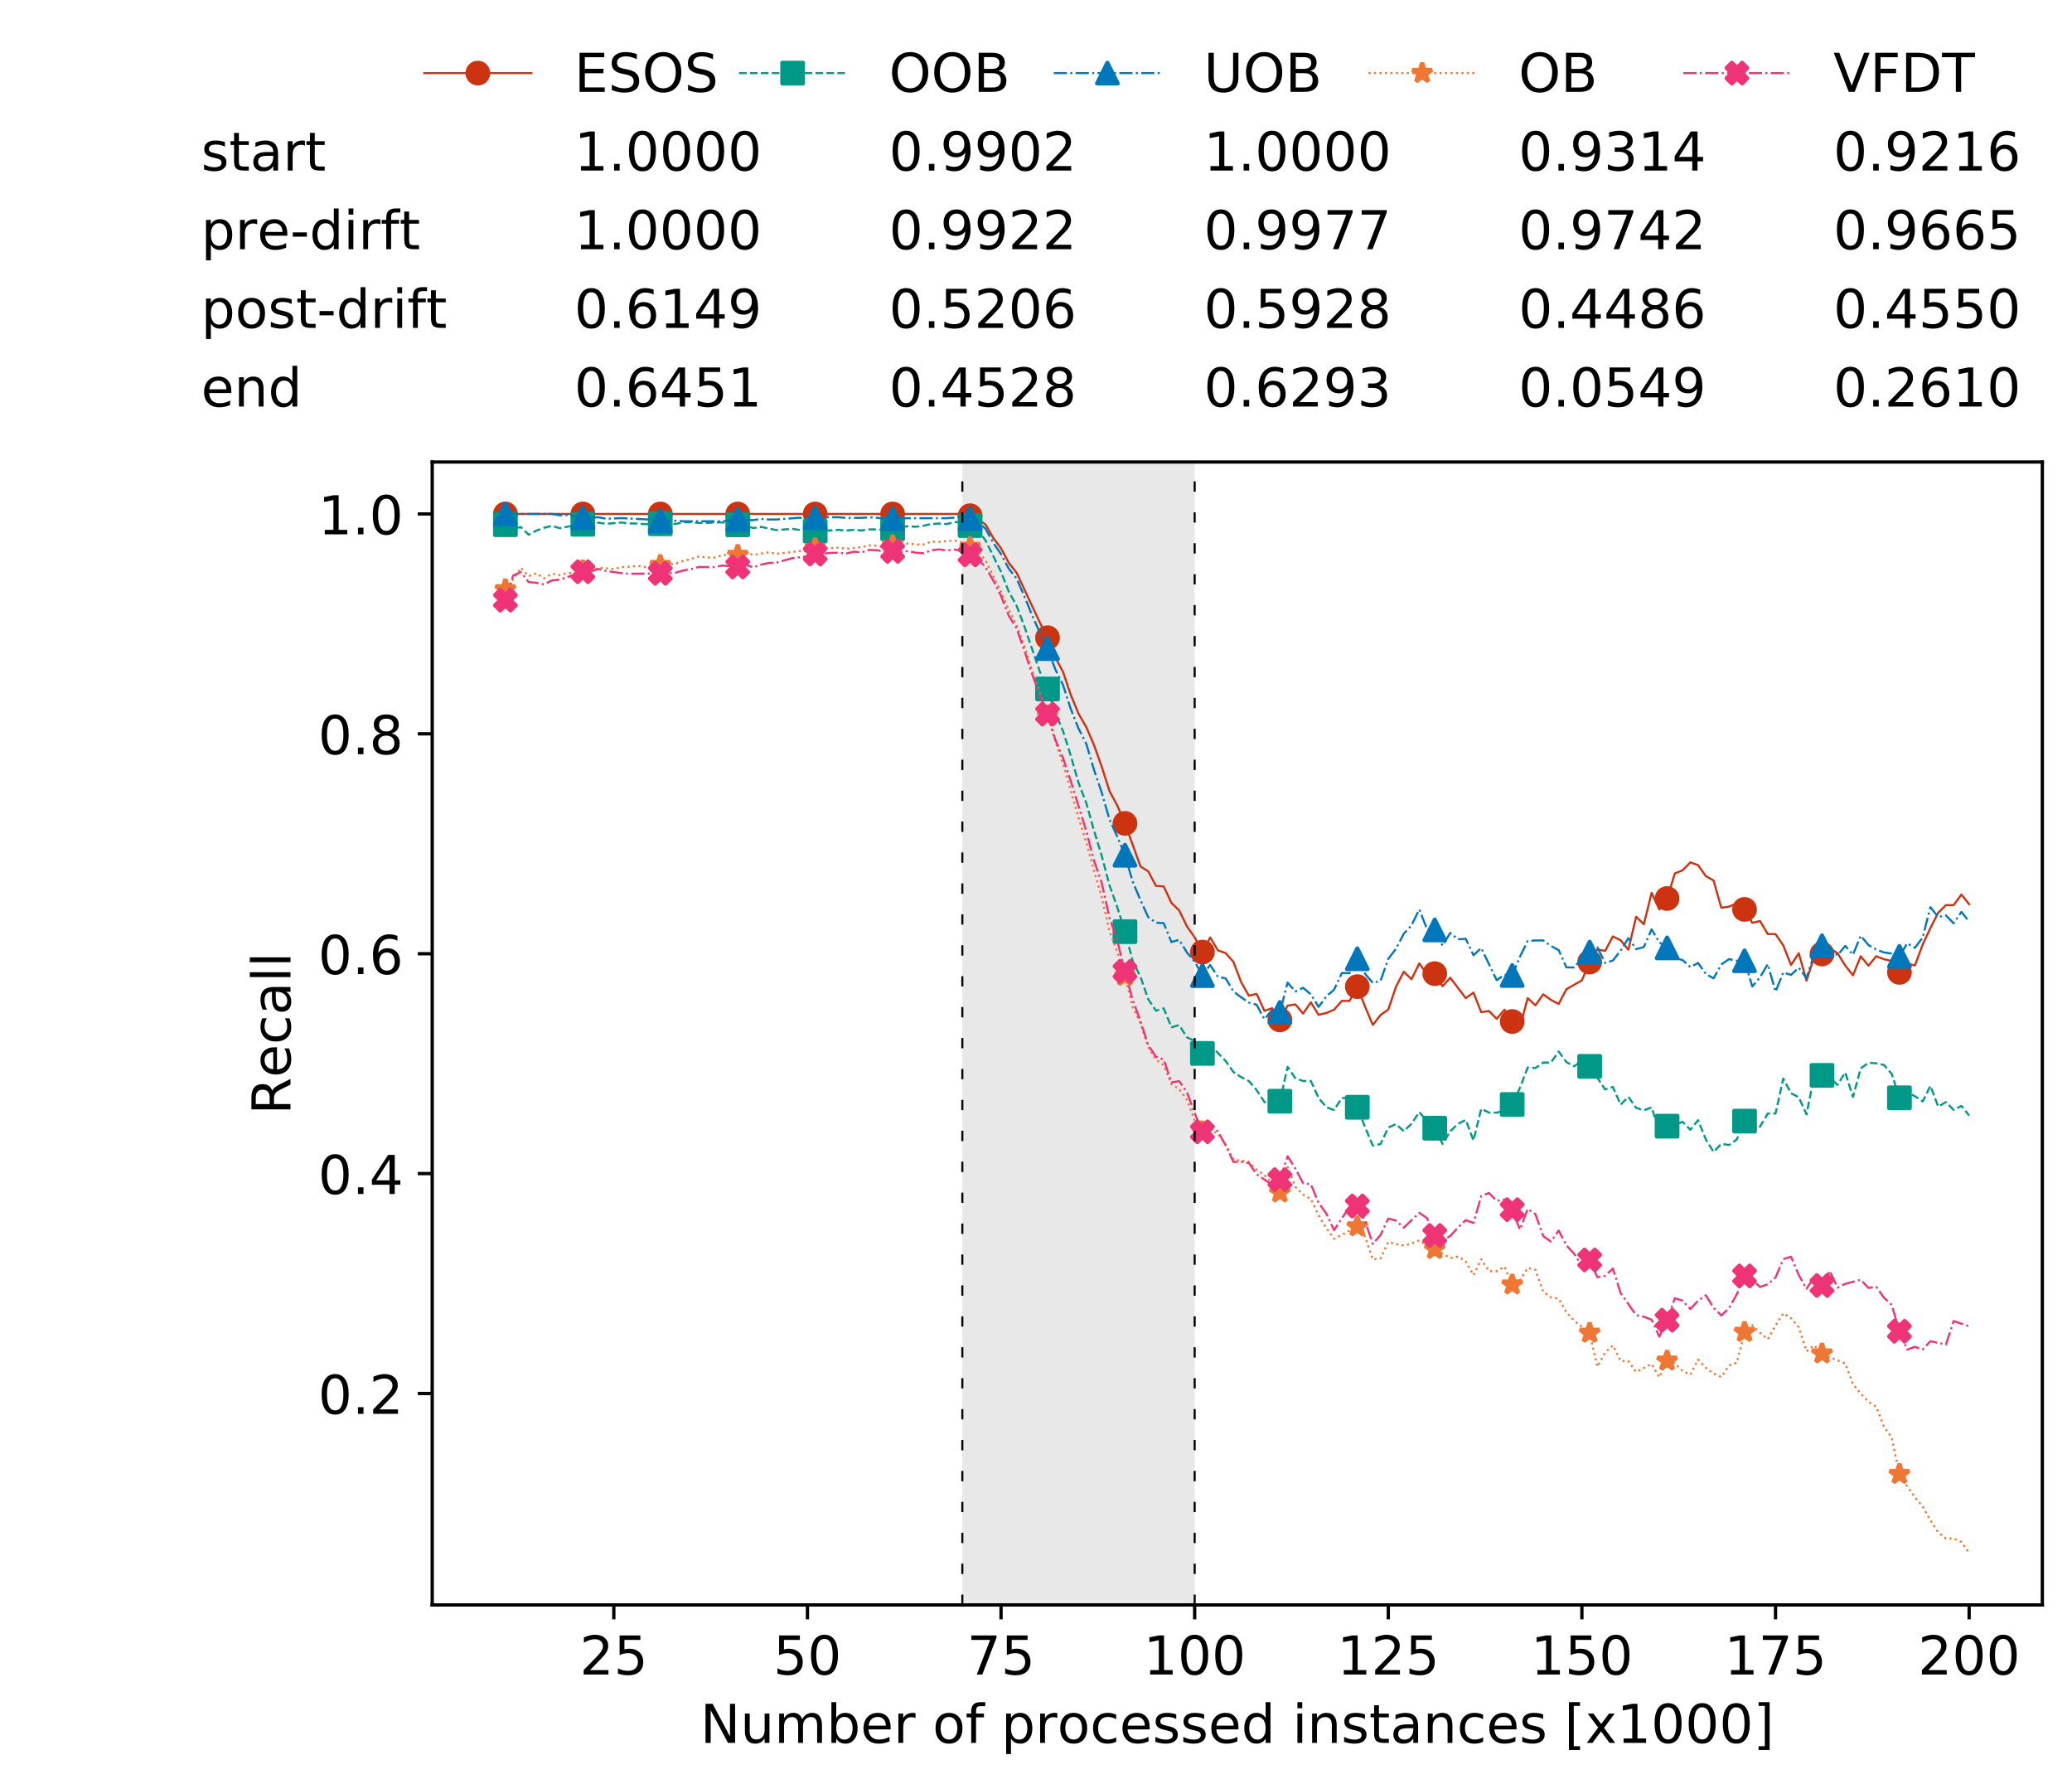 <?xml version="1.0" encoding="utf-8" standalone="no"?>
<!DOCTYPE svg PUBLIC "-//W3C//DTD SVG 1.1//EN"
  "http://www.w3.org/Graphics/SVG/1.1/DTD/svg11.dtd">
<!-- Created with matplotlib (https://matplotlib.org/) -->
<svg height="432.615pt" version="1.1" viewBox="0 0 502.65 432.615" width="502.65pt" xmlns="http://www.w3.org/2000/svg" xmlns:xlink="http://www.w3.org/1999/xlink">
 <defs>
  <style type="text/css">
*{stroke-linecap:butt;stroke-linejoin:round;white-space:pre;}
  </style>
 </defs>
 <g id="figure_1">
  <g id="patch_1">
   <path d="M 0 432.615 
L 502.65 432.615 
L 502.65 0 
L 0 0 
z
" style="fill:#ffffff;"/>
  </g>
  <g id="axes_1">
   <g id="patch_2">
    <path d="M 104.85 389.252 
L 495.45 389.252 
L 495.45 112.052 
L 104.85 112.052 
z
" style="fill:#ffffff;"/>
   </g>
   <g id="patch_3">
    <path clip-path="url(#p37a30b5339)" d="M 289.817 389.252 
L 289.817 112.052 
L 233.453 112.052 
L 233.453 389.252 
z
" style="fill:#d3d3d3;opacity:0.5;"/>
   </g>
   <g id="matplotlib.axis_1">
    <g id="xtick_1">
     <g id="line2d_1">
      <defs>
       <path d="M 0 0 
L 0 3.5 
" id="m3daa38c7ee" style="stroke:#000000;stroke-width:0.8;"/>
      </defs>
      <g>
       <use style="stroke:#000000;stroke-width:0.8;" x="148.908" xlink:href="#m3daa38c7ee" y="389.252"/>
      </g>
     </g>
     <g id="text_1">
      <!-- 25 -->
      <defs>
       <path d="M 19.188 8.297 
L 53.609 8.297 
L 53.609 0 
L 7.328 0 
L 7.328 8.297 
Q 12.938 14.109 22.625 23.891 
Q 32.328 33.688 34.812 36.531 
Q 39.547 41.844 41.422 45.531 
Q 43.312 49.219 43.312 52.781 
Q 43.312 58.594 39.234 62.25 
Q 35.156 65.922 28.609 65.922 
Q 23.969 65.922 18.812 64.312 
Q 13.672 62.703 7.812 59.422 
L 7.812 69.391 
Q 13.766 71.781 18.938 73 
Q 24.125 74.219 28.422 74.219 
Q 39.75 74.219 46.484 68.547 
Q 53.219 62.891 53.219 53.422 
Q 53.219 48.922 51.531 44.891 
Q 49.859 40.875 45.406 35.406 
Q 44.188 33.984 37.641 27.219 
Q 31.109 20.453 19.188 8.297 
z
" id="DejaVuSans-50"/>
       <path d="M 10.797 72.906 
L 49.516 72.906 
L 49.516 64.594 
L 19.828 64.594 
L 19.828 46.734 
Q 21.969 47.469 24.109 47.828 
Q 26.266 48.188 28.422 48.188 
Q 40.625 48.188 47.75 41.5 
Q 54.891 34.812 54.891 23.391 
Q 54.891 11.625 47.562 5.094 
Q 40.234 -1.422 26.906 -1.422 
Q 22.312 -1.422 17.547 -0.641 
Q 12.797 0.141 7.719 1.703 
L 7.719 11.625 
Q 12.109 9.234 16.797 8.062 
Q 21.484 6.891 26.703 6.891 
Q 35.156 6.891 40.078 11.328 
Q 45.016 15.766 45.016 23.391 
Q 45.016 31 40.078 35.438 
Q 35.156 39.891 26.703 39.891 
Q 22.75 39.891 18.812 39.016 
Q 14.891 38.141 10.797 36.281 
z
" id="DejaVuSans-53"/>
      </defs>
      <g transform="translate(140.636 406.13)scale(0.13 -0.13)">
       <use xlink:href="#DejaVuSans-50"/>
       <use x="63.623" xlink:href="#DejaVuSans-53"/>
      </g>
     </g>
    </g>
    <g id="xtick_2">
     <g id="line2d_2">
      <g>
       <use style="stroke:#000000;stroke-width:0.8;" x="195.877" xlink:href="#m3daa38c7ee" y="389.252"/>
      </g>
     </g>
     <g id="text_2">
      <!-- 50 -->
      <defs>
       <path d="M 31.781 66.406 
Q 24.172 66.406 20.328 58.906 
Q 16.5 51.422 16.5 36.375 
Q 16.5 21.391 20.328 13.891 
Q 24.172 6.391 31.781 6.391 
Q 39.453 6.391 43.281 13.891 
Q 47.125 21.391 47.125 36.375 
Q 47.125 51.422 43.281 58.906 
Q 39.453 66.406 31.781 66.406 
z
M 31.781 74.219 
Q 44.047 74.219 50.516 64.516 
Q 56.984 54.828 56.984 36.375 
Q 56.984 17.969 50.516 8.266 
Q 44.047 -1.422 31.781 -1.422 
Q 19.531 -1.422 13.062 8.266 
Q 6.594 17.969 6.594 36.375 
Q 6.594 54.828 13.062 64.516 
Q 19.531 74.219 31.781 74.219 
z
" id="DejaVuSans-48"/>
      </defs>
      <g transform="translate(187.606 406.13)scale(0.13 -0.13)">
       <use xlink:href="#DejaVuSans-53"/>
       <use x="63.623" xlink:href="#DejaVuSans-48"/>
      </g>
     </g>
    </g>
    <g id="xtick_3">
     <g id="line2d_3">
      <g>
       <use style="stroke:#000000;stroke-width:0.8;" x="242.847" xlink:href="#m3daa38c7ee" y="389.252"/>
      </g>
     </g>
     <g id="text_3">
      <!-- 75 -->
      <defs>
       <path d="M 8.203 72.906 
L 55.078 72.906 
L 55.078 68.703 
L 28.609 0 
L 18.312 0 
L 43.219 64.594 
L 8.203 64.594 
z
" id="DejaVuSans-55"/>
      </defs>
      <g transform="translate(234.576 406.13)scale(0.13 -0.13)">
       <use xlink:href="#DejaVuSans-55"/>
       <use x="63.623" xlink:href="#DejaVuSans-53"/>
      </g>
     </g>
    </g>
    <g id="xtick_4">
     <g id="line2d_4">
      <g>
       <use style="stroke:#000000;stroke-width:0.8;" x="289.817" xlink:href="#m3daa38c7ee" y="389.252"/>
      </g>
     </g>
     <g id="text_4">
      <!-- 100 -->
      <defs>
       <path d="M 12.406 8.297 
L 28.516 8.297 
L 28.516 63.922 
L 10.984 60.406 
L 10.984 69.391 
L 28.422 72.906 
L 38.281 72.906 
L 38.281 8.297 
L 54.391 8.297 
L 54.391 0 
L 12.406 0 
z
" id="DejaVuSans-49"/>
      </defs>
      <g transform="translate(277.41 406.13)scale(0.13 -0.13)">
       <use xlink:href="#DejaVuSans-49"/>
       <use x="63.623" xlink:href="#DejaVuSans-48"/>
       <use x="127.246" xlink:href="#DejaVuSans-48"/>
      </g>
     </g>
    </g>
    <g id="xtick_5">
     <g id="line2d_5">
      <g>
       <use style="stroke:#000000;stroke-width:0.8;" x="336.786" xlink:href="#m3daa38c7ee" y="389.252"/>
      </g>
     </g>
     <g id="text_5">
      <!-- 125 -->
      <g transform="translate(324.379 406.13)scale(0.13 -0.13)">
       <use xlink:href="#DejaVuSans-49"/>
       <use x="63.623" xlink:href="#DejaVuSans-50"/>
       <use x="127.246" xlink:href="#DejaVuSans-53"/>
      </g>
     </g>
    </g>
    <g id="xtick_6">
     <g id="line2d_6">
      <g>
       <use style="stroke:#000000;stroke-width:0.8;" x="383.756" xlink:href="#m3daa38c7ee" y="389.252"/>
      </g>
     </g>
     <g id="text_6">
      <!-- 150 -->
      <g transform="translate(371.349 406.13)scale(0.13 -0.13)">
       <use xlink:href="#DejaVuSans-49"/>
       <use x="63.623" xlink:href="#DejaVuSans-53"/>
       <use x="127.246" xlink:href="#DejaVuSans-48"/>
      </g>
     </g>
    </g>
    <g id="xtick_7">
     <g id="line2d_7">
      <g>
       <use style="stroke:#000000;stroke-width:0.8;" x="430.726" xlink:href="#m3daa38c7ee" y="389.252"/>
      </g>
     </g>
     <g id="text_7">
      <!-- 175 -->
      <g transform="translate(418.319 406.13)scale(0.13 -0.13)">
       <use xlink:href="#DejaVuSans-49"/>
       <use x="63.623" xlink:href="#DejaVuSans-55"/>
       <use x="127.246" xlink:href="#DejaVuSans-53"/>
      </g>
     </g>
    </g>
    <g id="xtick_8">
     <g id="line2d_8">
      <g>
       <use style="stroke:#000000;stroke-width:0.8;" x="477.695" xlink:href="#m3daa38c7ee" y="389.252"/>
      </g>
     </g>
     <g id="text_8">
      <!-- 200 -->
      <g transform="translate(465.289 406.13)scale(0.13 -0.13)">
       <use xlink:href="#DejaVuSans-50"/>
       <use x="63.623" xlink:href="#DejaVuSans-48"/>
       <use x="127.246" xlink:href="#DejaVuSans-48"/>
      </g>
     </g>
    </g>
    <g id="text_9">
     <!-- Number of processed instances [x1000] -->
     <defs>
      <path d="M 9.812 72.906 
L 23.094 72.906 
L 55.422 11.922 
L 55.422 72.906 
L 64.984 72.906 
L 64.984 0 
L 51.703 0 
L 19.391 60.984 
L 19.391 0 
L 9.812 0 
z
" id="DejaVuSans-78"/>
      <path d="M 8.5 21.578 
L 8.5 54.688 
L 17.484 54.688 
L 17.484 21.922 
Q 17.484 14.156 20.5 10.266 
Q 23.531 6.391 29.594 6.391 
Q 36.859 6.391 41.078 11.031 
Q 45.312 15.672 45.312 23.688 
L 45.312 54.688 
L 54.297 54.688 
L 54.297 0 
L 45.312 0 
L 45.312 8.406 
Q 42.047 3.422 37.719 1 
Q 33.406 -1.422 27.688 -1.422 
Q 18.266 -1.422 13.375 4.438 
Q 8.5 10.297 8.5 21.578 
z
M 31.109 56 
z
" id="DejaVuSans-117"/>
      <path d="M 52 44.188 
Q 55.375 50.25 60.062 53.125 
Q 64.75 56 71.094 56 
Q 79.641 56 84.281 50.016 
Q 88.922 44.047 88.922 33.016 
L 88.922 0 
L 79.891 0 
L 79.891 32.719 
Q 79.891 40.578 77.094 44.375 
Q 74.312 48.188 68.609 48.188 
Q 61.625 48.188 57.562 43.547 
Q 53.516 38.922 53.516 30.906 
L 53.516 0 
L 44.484 0 
L 44.484 32.719 
Q 44.484 40.625 41.703 44.406 
Q 38.922 48.188 33.109 48.188 
Q 26.219 48.188 22.156 43.531 
Q 18.109 38.875 18.109 30.906 
L 18.109 0 
L 9.078 0 
L 9.078 54.688 
L 18.109 54.688 
L 18.109 46.188 
Q 21.188 51.219 25.484 53.609 
Q 29.781 56 35.688 56 
Q 41.656 56 45.828 52.969 
Q 50 49.953 52 44.188 
z
" id="DejaVuSans-109"/>
      <path d="M 48.688 27.297 
Q 48.688 37.203 44.609 42.844 
Q 40.531 48.484 33.406 48.484 
Q 26.266 48.484 22.188 42.844 
Q 18.109 37.203 18.109 27.297 
Q 18.109 17.391 22.188 11.75 
Q 26.266 6.109 33.406 6.109 
Q 40.531 6.109 44.609 11.75 
Q 48.688 17.391 48.688 27.297 
z
M 18.109 46.391 
Q 20.953 51.266 25.266 53.625 
Q 29.594 56 35.594 56 
Q 45.562 56 51.781 48.094 
Q 58.016 40.188 58.016 27.297 
Q 58.016 14.406 51.781 6.484 
Q 45.562 -1.422 35.594 -1.422 
Q 29.594 -1.422 25.266 0.953 
Q 20.953 3.328 18.109 8.203 
L 18.109 0 
L 9.078 0 
L 9.078 75.984 
L 18.109 75.984 
z
" id="DejaVuSans-98"/>
      <path d="M 56.203 29.594 
L 56.203 25.203 
L 14.891 25.203 
Q 15.484 15.922 20.484 11.062 
Q 25.484 6.203 34.422 6.203 
Q 39.594 6.203 44.453 7.469 
Q 49.312 8.734 54.109 11.281 
L 54.109 2.781 
Q 49.266 0.734 44.188 -0.344 
Q 39.109 -1.422 33.891 -1.422 
Q 20.797 -1.422 13.156 6.188 
Q 5.516 13.812 5.516 26.812 
Q 5.516 40.234 12.766 48.109 
Q 20.016 56 32.328 56 
Q 43.359 56 49.781 48.891 
Q 56.203 41.797 56.203 29.594 
z
M 47.219 32.234 
Q 47.125 39.594 43.094 43.984 
Q 39.062 48.391 32.422 48.391 
Q 24.906 48.391 20.391 44.141 
Q 15.875 39.891 15.188 32.172 
z
" id="DejaVuSans-101"/>
      <path d="M 41.109 46.297 
Q 39.594 47.172 37.812 47.578 
Q 36.031 48 33.891 48 
Q 26.266 48 22.188 43.047 
Q 18.109 38.094 18.109 28.812 
L 18.109 0 
L 9.078 0 
L 9.078 54.688 
L 18.109 54.688 
L 18.109 46.188 
Q 20.953 51.172 25.484 53.578 
Q 30.031 56 36.531 56 
Q 37.453 56 38.578 55.875 
Q 39.703 55.766 41.062 55.516 
z
" id="DejaVuSans-114"/>
      <path id="DejaVuSans-32"/>
      <path d="M 30.609 48.391 
Q 23.391 48.391 19.188 42.75 
Q 14.984 37.109 14.984 27.297 
Q 14.984 17.484 19.156 11.844 
Q 23.344 6.203 30.609 6.203 
Q 37.797 6.203 41.984 11.859 
Q 46.188 17.531 46.188 27.297 
Q 46.188 37.016 41.984 42.703 
Q 37.797 48.391 30.609 48.391 
z
M 30.609 56 
Q 42.328 56 49.016 48.375 
Q 55.719 40.766 55.719 27.297 
Q 55.719 13.875 49.016 6.219 
Q 42.328 -1.422 30.609 -1.422 
Q 18.844 -1.422 12.172 6.219 
Q 5.516 13.875 5.516 27.297 
Q 5.516 40.766 12.172 48.375 
Q 18.844 56 30.609 56 
z
" id="DejaVuSans-111"/>
      <path d="M 37.109 75.984 
L 37.109 68.5 
L 28.516 68.5 
Q 23.688 68.5 21.797 66.547 
Q 19.922 64.594 19.922 59.516 
L 19.922 54.688 
L 34.719 54.688 
L 34.719 47.703 
L 19.922 47.703 
L 19.922 0 
L 10.891 0 
L 10.891 47.703 
L 2.297 47.703 
L 2.297 54.688 
L 10.891 54.688 
L 10.891 58.5 
Q 10.891 67.625 15.141 71.797 
Q 19.391 75.984 28.609 75.984 
z
" id="DejaVuSans-102"/>
      <path d="M 18.109 8.203 
L 18.109 -20.797 
L 9.078 -20.797 
L 9.078 54.688 
L 18.109 54.688 
L 18.109 46.391 
Q 20.953 51.266 25.266 53.625 
Q 29.594 56 35.594 56 
Q 45.562 56 51.781 48.094 
Q 58.016 40.188 58.016 27.297 
Q 58.016 14.406 51.781 6.484 
Q 45.562 -1.422 35.594 -1.422 
Q 29.594 -1.422 25.266 0.953 
Q 20.953 3.328 18.109 8.203 
z
M 48.688 27.297 
Q 48.688 37.203 44.609 42.844 
Q 40.531 48.484 33.406 48.484 
Q 26.266 48.484 22.188 42.844 
Q 18.109 37.203 18.109 27.297 
Q 18.109 17.391 22.188 11.75 
Q 26.266 6.109 33.406 6.109 
Q 40.531 6.109 44.609 11.75 
Q 48.688 17.391 48.688 27.297 
z
" id="DejaVuSans-112"/>
      <path d="M 48.781 52.594 
L 48.781 44.188 
Q 44.969 46.297 41.141 47.344 
Q 37.312 48.391 33.406 48.391 
Q 24.656 48.391 19.812 42.844 
Q 14.984 37.312 14.984 27.297 
Q 14.984 17.281 19.812 11.734 
Q 24.656 6.203 33.406 6.203 
Q 37.312 6.203 41.141 7.25 
Q 44.969 8.297 48.781 10.406 
L 48.781 2.094 
Q 45.016 0.344 40.984 -0.531 
Q 36.969 -1.422 32.422 -1.422 
Q 20.062 -1.422 12.781 6.344 
Q 5.516 14.109 5.516 27.297 
Q 5.516 40.672 12.859 48.328 
Q 20.219 56 33.016 56 
Q 37.156 56 41.109 55.141 
Q 45.062 54.297 48.781 52.594 
z
" id="DejaVuSans-99"/>
      <path d="M 44.281 53.078 
L 44.281 44.578 
Q 40.484 46.531 36.375 47.5 
Q 32.281 48.484 27.875 48.484 
Q 21.188 48.484 17.844 46.438 
Q 14.5 44.391 14.5 40.281 
Q 14.5 37.156 16.891 35.375 
Q 19.281 33.594 26.516 31.984 
L 29.594 31.297 
Q 39.156 29.25 43.188 25.516 
Q 47.219 21.781 47.219 15.094 
Q 47.219 7.469 41.188 3.016 
Q 35.156 -1.422 24.609 -1.422 
Q 20.219 -1.422 15.453 -0.562 
Q 10.688 0.297 5.422 2 
L 5.422 11.281 
Q 10.406 8.688 15.234 7.391 
Q 20.062 6.109 24.812 6.109 
Q 31.156 6.109 34.562 8.281 
Q 37.984 10.453 37.984 14.406 
Q 37.984 18.062 35.516 20.016 
Q 33.062 21.969 24.703 23.781 
L 21.578 24.516 
Q 13.234 26.266 9.516 29.906 
Q 5.812 33.547 5.812 39.891 
Q 5.812 47.609 11.281 51.797 
Q 16.75 56 26.812 56 
Q 31.781 56 36.172 55.266 
Q 40.578 54.547 44.281 53.078 
z
" id="DejaVuSans-115"/>
      <path d="M 45.406 46.391 
L 45.406 75.984 
L 54.391 75.984 
L 54.391 0 
L 45.406 0 
L 45.406 8.203 
Q 42.578 3.328 38.25 0.953 
Q 33.938 -1.422 27.875 -1.422 
Q 17.969 -1.422 11.734 6.484 
Q 5.516 14.406 5.516 27.297 
Q 5.516 40.188 11.734 48.094 
Q 17.969 56 27.875 56 
Q 33.938 56 38.25 53.625 
Q 42.578 51.266 45.406 46.391 
z
M 14.797 27.297 
Q 14.797 17.391 18.875 11.75 
Q 22.953 6.109 30.078 6.109 
Q 37.203 6.109 41.297 11.75 
Q 45.406 17.391 45.406 27.297 
Q 45.406 37.203 41.297 42.844 
Q 37.203 48.484 30.078 48.484 
Q 22.953 48.484 18.875 42.844 
Q 14.797 37.203 14.797 27.297 
z
" id="DejaVuSans-100"/>
      <path d="M 9.422 54.688 
L 18.406 54.688 
L 18.406 0 
L 9.422 0 
z
M 9.422 75.984 
L 18.406 75.984 
L 18.406 64.594 
L 9.422 64.594 
z
" id="DejaVuSans-105"/>
      <path d="M 54.891 33.016 
L 54.891 0 
L 45.906 0 
L 45.906 32.719 
Q 45.906 40.484 42.875 44.328 
Q 39.844 48.188 33.797 48.188 
Q 26.516 48.188 22.312 43.547 
Q 18.109 38.922 18.109 30.906 
L 18.109 0 
L 9.078 0 
L 9.078 54.688 
L 18.109 54.688 
L 18.109 46.188 
Q 21.344 51.125 25.703 53.562 
Q 30.078 56 35.797 56 
Q 45.219 56 50.047 50.172 
Q 54.891 44.344 54.891 33.016 
z
" id="DejaVuSans-110"/>
      <path d="M 18.312 70.219 
L 18.312 54.688 
L 36.812 54.688 
L 36.812 47.703 
L 18.312 47.703 
L 18.312 18.016 
Q 18.312 11.328 20.141 9.422 
Q 21.969 7.516 27.594 7.516 
L 36.812 7.516 
L 36.812 0 
L 27.594 0 
Q 17.188 0 13.234 3.875 
Q 9.281 7.766 9.281 18.016 
L 9.281 47.703 
L 2.688 47.703 
L 2.688 54.688 
L 9.281 54.688 
L 9.281 70.219 
z
" id="DejaVuSans-116"/>
      <path d="M 34.281 27.484 
Q 23.391 27.484 19.188 25 
Q 14.984 22.516 14.984 16.5 
Q 14.984 11.719 18.141 8.906 
Q 21.297 6.109 26.703 6.109 
Q 34.188 6.109 38.703 11.406 
Q 43.219 16.703 43.219 25.484 
L 43.219 27.484 
z
M 52.203 31.203 
L 52.203 0 
L 43.219 0 
L 43.219 8.297 
Q 40.141 3.328 35.547 0.953 
Q 30.953 -1.422 24.312 -1.422 
Q 15.922 -1.422 10.953 3.297 
Q 6 8.016 6 15.922 
Q 6 25.141 12.172 29.828 
Q 18.359 34.516 30.609 34.516 
L 43.219 34.516 
L 43.219 35.406 
Q 43.219 41.609 39.141 45 
Q 35.062 48.391 27.688 48.391 
Q 23 48.391 18.547 47.266 
Q 14.109 46.141 10.016 43.891 
L 10.016 52.203 
Q 14.938 54.109 19.578 55.047 
Q 24.219 56 28.609 56 
Q 40.484 56 46.344 49.844 
Q 52.203 43.703 52.203 31.203 
z
" id="DejaVuSans-97"/>
      <path d="M 8.594 75.984 
L 29.297 75.984 
L 29.297 69 
L 17.578 69 
L 17.578 -6.203 
L 29.297 -6.203 
L 29.297 -13.188 
L 8.594 -13.188 
z
" id="DejaVuSans-91"/>
      <path d="M 54.891 54.688 
L 35.109 28.078 
L 55.906 0 
L 45.312 0 
L 29.391 21.484 
L 13.484 0 
L 2.875 0 
L 24.125 28.609 
L 4.688 54.688 
L 15.281 54.688 
L 29.781 35.203 
L 44.281 54.688 
z
" id="DejaVuSans-120"/>
      <path d="M 30.422 75.984 
L 30.422 -13.188 
L 9.719 -13.188 
L 9.719 -6.203 
L 21.391 -6.203 
L 21.391 69 
L 9.719 69 
L 9.719 75.984 
z
" id="DejaVuSans-93"/>
     </defs>
     <g transform="translate(169.881 422.711)scale(0.13 -0.13)">
      <use xlink:href="#DejaVuSans-78"/>
      <use x="74.805" xlink:href="#DejaVuSans-117"/>
      <use x="138.184" xlink:href="#DejaVuSans-109"/>
      <use x="235.596" xlink:href="#DejaVuSans-98"/>
      <use x="299.072" xlink:href="#DejaVuSans-101"/>
      <use x="360.596" xlink:href="#DejaVuSans-114"/>
      <use x="401.709" xlink:href="#DejaVuSans-32"/>
      <use x="433.496" xlink:href="#DejaVuSans-111"/>
      <use x="494.678" xlink:href="#DejaVuSans-102"/>
      <use x="529.883" xlink:href="#DejaVuSans-32"/>
      <use x="561.67" xlink:href="#DejaVuSans-112"/>
      <use x="625.146" xlink:href="#DejaVuSans-114"/>
      <use x="666.229" xlink:href="#DejaVuSans-111"/>
      <use x="727.41" xlink:href="#DejaVuSans-99"/>
      <use x="782.391" xlink:href="#DejaVuSans-101"/>
      <use x="843.914" xlink:href="#DejaVuSans-115"/>
      <use x="896.014" xlink:href="#DejaVuSans-115"/>
      <use x="948.113" xlink:href="#DejaVuSans-101"/>
      <use x="1009.637" xlink:href="#DejaVuSans-100"/>
      <use x="1073.113" xlink:href="#DejaVuSans-32"/>
      <use x="1104.9" xlink:href="#DejaVuSans-105"/>
      <use x="1132.684" xlink:href="#DejaVuSans-110"/>
      <use x="1196.062" xlink:href="#DejaVuSans-115"/>
      <use x="1248.162" xlink:href="#DejaVuSans-116"/>
      <use x="1287.371" xlink:href="#DejaVuSans-97"/>
      <use x="1348.65" xlink:href="#DejaVuSans-110"/>
      <use x="1412.029" xlink:href="#DejaVuSans-99"/>
      <use x="1467.01" xlink:href="#DejaVuSans-101"/>
      <use x="1528.533" xlink:href="#DejaVuSans-115"/>
      <use x="1580.633" xlink:href="#DejaVuSans-32"/>
      <use x="1612.42" xlink:href="#DejaVuSans-91"/>
      <use x="1651.434" xlink:href="#DejaVuSans-120"/>
      <use x="1710.613" xlink:href="#DejaVuSans-49"/>
      <use x="1774.236" xlink:href="#DejaVuSans-48"/>
      <use x="1837.859" xlink:href="#DejaVuSans-48"/>
      <use x="1901.482" xlink:href="#DejaVuSans-48"/>
      <use x="1965.105" xlink:href="#DejaVuSans-93"/>
     </g>
    </g>
   </g>
   <g id="matplotlib.axis_2">
    <g id="ytick_1">
     <g id="line2d_9">
      <defs>
       <path d="M 0 0 
L -3.5 0 
" id="mbd24a8a336" style="stroke:#000000;stroke-width:0.8;"/>
      </defs>
      <g>
       <use style="stroke:#000000;stroke-width:0.8;" x="104.85" xlink:href="#mbd24a8a336" y="337.966"/>
      </g>
     </g>
     <g id="text_10">
      <!-- 0.2 -->
      <defs>
       <path d="M 10.688 12.406 
L 21 12.406 
L 21 0 
L 10.688 0 
z
" id="DejaVuSans-46"/>
      </defs>
      <g transform="translate(77.176 342.905)scale(0.13 -0.13)">
       <use xlink:href="#DejaVuSans-48"/>
       <use x="63.623" xlink:href="#DejaVuSans-46"/>
       <use x="95.41" xlink:href="#DejaVuSans-50"/>
      </g>
     </g>
    </g>
    <g id="ytick_2">
     <g id="line2d_10">
      <g>
       <use style="stroke:#000000;stroke-width:0.8;" x="104.85" xlink:href="#mbd24a8a336" y="284.637"/>
      </g>
     </g>
     <g id="text_11">
      <!-- 0.4 -->
      <defs>
       <path d="M 37.797 64.312 
L 12.891 25.391 
L 37.797 25.391 
z
M 35.203 72.906 
L 47.609 72.906 
L 47.609 25.391 
L 58.016 25.391 
L 58.016 17.188 
L 47.609 17.188 
L 47.609 0 
L 37.797 0 
L 37.797 17.188 
L 4.891 17.188 
L 4.891 26.703 
z
" id="DejaVuSans-52"/>
      </defs>
      <g transform="translate(77.176 289.576)scale(0.13 -0.13)">
       <use xlink:href="#DejaVuSans-48"/>
       <use x="63.623" xlink:href="#DejaVuSans-46"/>
       <use x="95.41" xlink:href="#DejaVuSans-52"/>
      </g>
     </g>
    </g>
    <g id="ytick_3">
     <g id="line2d_11">
      <g>
       <use style="stroke:#000000;stroke-width:0.8;" x="104.85" xlink:href="#mbd24a8a336" y="231.309"/>
      </g>
     </g>
     <g id="text_12">
      <!-- 0.6 -->
      <defs>
       <path d="M 33.016 40.375 
Q 26.375 40.375 22.484 35.828 
Q 18.609 31.297 18.609 23.391 
Q 18.609 15.531 22.484 10.953 
Q 26.375 6.391 33.016 6.391 
Q 39.656 6.391 43.531 10.953 
Q 47.406 15.531 47.406 23.391 
Q 47.406 31.297 43.531 35.828 
Q 39.656 40.375 33.016 40.375 
z
M 52.594 71.297 
L 52.594 62.312 
Q 48.875 64.062 45.094 64.984 
Q 41.312 65.922 37.594 65.922 
Q 27.828 65.922 22.672 59.328 
Q 17.531 52.734 16.797 39.406 
Q 19.672 43.656 24.016 45.922 
Q 28.375 48.188 33.594 48.188 
Q 44.578 48.188 50.953 41.516 
Q 57.328 34.859 57.328 23.391 
Q 57.328 12.156 50.688 5.359 
Q 44.047 -1.422 33.016 -1.422 
Q 20.359 -1.422 13.672 8.266 
Q 6.984 17.969 6.984 36.375 
Q 6.984 53.656 15.188 63.938 
Q 23.391 74.219 37.203 74.219 
Q 40.922 74.219 44.703 73.484 
Q 48.484 72.75 52.594 71.297 
z
" id="DejaVuSans-54"/>
      </defs>
      <g transform="translate(77.176 236.248)scale(0.13 -0.13)">
       <use xlink:href="#DejaVuSans-48"/>
       <use x="63.623" xlink:href="#DejaVuSans-46"/>
       <use x="95.41" xlink:href="#DejaVuSans-54"/>
      </g>
     </g>
    </g>
    <g id="ytick_4">
     <g id="line2d_12">
      <g>
       <use style="stroke:#000000;stroke-width:0.8;" x="104.85" xlink:href="#mbd24a8a336" y="177.98"/>
      </g>
     </g>
     <g id="text_13">
      <!-- 0.8 -->
      <defs>
       <path d="M 31.781 34.625 
Q 24.75 34.625 20.719 30.859 
Q 16.703 27.094 16.703 20.516 
Q 16.703 13.922 20.719 10.156 
Q 24.75 6.391 31.781 6.391 
Q 38.812 6.391 42.859 10.172 
Q 46.922 13.969 46.922 20.516 
Q 46.922 27.094 42.891 30.859 
Q 38.875 34.625 31.781 34.625 
z
M 21.922 38.812 
Q 15.578 40.375 12.031 44.719 
Q 8.5 49.078 8.5 55.328 
Q 8.5 64.062 14.719 69.141 
Q 20.953 74.219 31.781 74.219 
Q 42.672 74.219 48.875 69.141 
Q 55.078 64.062 55.078 55.328 
Q 55.078 49.078 51.531 44.719 
Q 48 40.375 41.703 38.812 
Q 48.828 37.156 52.797 32.312 
Q 56.781 27.484 56.781 20.516 
Q 56.781 9.906 50.312 4.234 
Q 43.844 -1.422 31.781 -1.422 
Q 19.734 -1.422 13.25 4.234 
Q 6.781 9.906 6.781 20.516 
Q 6.781 27.484 10.781 32.312 
Q 14.797 37.156 21.922 38.812 
z
M 18.312 54.391 
Q 18.312 48.734 21.844 45.562 
Q 25.391 42.391 31.781 42.391 
Q 38.141 42.391 41.719 45.562 
Q 45.312 48.734 45.312 54.391 
Q 45.312 60.062 41.719 63.234 
Q 38.141 66.406 31.781 66.406 
Q 25.391 66.406 21.844 63.234 
Q 18.312 60.062 18.312 54.391 
z
" id="DejaVuSans-56"/>
      </defs>
      <g transform="translate(77.176 182.919)scale(0.13 -0.13)">
       <use xlink:href="#DejaVuSans-48"/>
       <use x="63.623" xlink:href="#DejaVuSans-46"/>
       <use x="95.41" xlink:href="#DejaVuSans-56"/>
      </g>
     </g>
    </g>
    <g id="ytick_5">
     <g id="line2d_13">
      <g>
       <use style="stroke:#000000;stroke-width:0.8;" x="104.85" xlink:href="#mbd24a8a336" y="124.652"/>
      </g>
     </g>
     <g id="text_14">
      <!-- 1.0 -->
      <g transform="translate(77.176 129.591)scale(0.13 -0.13)">
       <use xlink:href="#DejaVuSans-49"/>
       <use x="63.623" xlink:href="#DejaVuSans-46"/>
       <use x="95.41" xlink:href="#DejaVuSans-48"/>
      </g>
     </g>
    </g>
    <g id="text_15">
     <!-- Recall -->
     <defs>
      <path d="M 44.391 34.188 
Q 47.562 33.109 50.562 29.594 
Q 53.562 26.078 56.594 19.922 
L 66.609 0 
L 56 0 
L 46.688 18.703 
Q 43.062 26.031 39.672 28.422 
Q 36.281 30.812 30.422 30.812 
L 19.672 30.812 
L 19.672 0 
L 9.812 0 
L 9.812 72.906 
L 32.078 72.906 
Q 44.578 72.906 50.734 67.672 
Q 56.891 62.453 56.891 51.906 
Q 56.891 45.016 53.688 40.469 
Q 50.484 35.938 44.391 34.188 
z
M 19.672 64.797 
L 19.672 38.922 
L 32.078 38.922 
Q 39.203 38.922 42.844 42.219 
Q 46.484 45.516 46.484 51.906 
Q 46.484 58.297 42.844 61.547 
Q 39.203 64.797 32.078 64.797 
z
" id="DejaVuSans-82"/>
      <path d="M 9.422 75.984 
L 18.406 75.984 
L 18.406 0 
L 9.422 0 
z
" id="DejaVuSans-108"/>
     </defs>
     <g transform="translate(70.472 270.333)rotate(-90)scale(0.13 -0.13)">
      <use xlink:href="#DejaVuSans-82"/>
      <use x="69.42" xlink:href="#DejaVuSans-101"/>
      <use x="130.943" xlink:href="#DejaVuSans-99"/>
      <use x="185.924" xlink:href="#DejaVuSans-97"/>
      <use x="247.203" xlink:href="#DejaVuSans-108"/>
      <use x="274.986" xlink:href="#DejaVuSans-108"/>
     </g>
    </g>
   </g>
   <g id="line2d_14"/>
   <g id="line2d_15"/>
   <g id="line2d_16"/>
   <g id="line2d_17"/>
   <g id="line2d_18"/>
   <g id="line2d_19">
    <path clip-path="url(#p37a30b5339)" d="M 122.605 124.652 
L 233.453 124.652 
L 235.332 125.082 
L 237.211 125.89 
L 239.089 127.223 
L 240.968 130.479 
L 242.847 132.99 
L 244.726 136.524 
L 246.605 138.877 
L 252.241 150.963 
L 254.12 154.667 
L 255.998 159.428 
L 257.877 162.965 
L 259.756 168.52 
L 261.635 173.065 
L 263.514 176.347 
L 265.392 180.68 
L 267.271 185.962 
L 269.15 191.853 
L 271.029 195.345 
L 272.908 199.701 
L 276.665 210.134 
L 278.544 211.323 
L 280.423 214.871 
L 282.302 214.973 
L 284.18 218.997 
L 286.059 220.82 
L 287.938 224.678 
L 289.817 227.345 
L 291.695 230.913 
L 293.574 227.364 
L 295.453 230.493 
L 297.332 231.159 
L 299.211 233.28 
L 301.089 238.203 
L 302.968 241.488 
L 304.847 241.054 
L 306.726 245.162 
L 308.605 244.527 
L 310.483 247.36 
L 312.362 243.916 
L 314.241 243.605 
L 316.12 245.827 
L 317.998 243.1 
L 319.877 246.13 
L 321.756 245.679 
L 323.635 244.881 
L 325.514 242.753 
L 327.392 242.753 
L 329.271 239.29 
L 331.15 244.138 
L 333.029 248.582 
L 334.908 246.169 
L 336.786 244.836 
L 338.665 239.298 
L 340.544 235.679 
L 342.423 237.497 
L 344.302 233.652 
L 346.18 236.35 
L 348.059 236.138 
L 349.938 239.186 
L 351.817 237.134 
L 355.574 242.079 
L 357.453 240.746 
L 359.332 245.486 
L 361.211 245.206 
L 363.089 247.111 
L 364.968 244.889 
L 366.847 247.746 
L 368.726 249.093 
L 370.605 242.085 
L 372.483 243.831 
L 374.362 241.164 
L 376.241 242.497 
L 378.12 243.497 
L 379.998 239.908 
L 383.756 237.771 
L 385.635 233.327 
L 387.514 230.28 
L 389.392 230.622 
L 391.271 227.106 
L 393.15 228.058 
L 395.029 230.343 
L 396.908 222.344 
L 398.786 224.162 
L 400.665 216.544 
L 402.544 220.584 
L 404.423 217.917 
L 406.302 211.844 
L 408.18 211.075 
L 410.059 209.156 
L 411.938 209.822 
L 413.817 212.489 
L 415.695 213.549 
L 417.574 220.169 
L 419.453 219.889 
L 421.332 219.081 
L 423.211 220.562 
L 425.089 223.821 
L 426.968 223.377 
L 428.847 226.551 
L 430.726 226.551 
L 432.605 229.302 
L 434.483 234.043 
L 436.362 231.186 
L 438.241 237.852 
L 440.12 232.034 
L 441.998 231.368 
L 443.877 230.034 
L 445.756 231.145 
L 447.635 234.175 
L 449.514 236.556 
L 451.392 231.941 
L 453.271 234.214 
L 455.15 231.924 
L 457.029 232.631 
L 458.908 233.097 
L 460.786 235.832 
L 462.665 233.716 
L 464.544 234.16 
L 466.423 229.082 
L 468.302 225.082 
L 470.18 221.379 
L 472.059 219.527 
L 473.938 219.527 
L 475.817 216.963 
L 477.695 219.296 
L 477.695 219.296 
" style="fill:none;stroke:#cc3311;stroke-linecap:square;stroke-width:0.5;"/>
    <defs>
     <path d="M 0 2.5 
C 0.663 2.5 1.299 2.237 1.768 1.768 
C 2.237 1.299 2.5 0.663 2.5 0 
C 2.5 -0.663 2.237 -1.299 1.768 -1.768 
C 1.299 -2.237 0.663 -2.5 0 -2.5 
C -0.663 -2.5 -1.299 -2.237 -1.768 -1.768 
C -2.237 -1.299 -2.5 -0.663 -2.5 0 
C -2.5 0.663 -2.237 1.299 -1.768 1.768 
C -1.299 2.237 -0.663 2.5 0 2.5 
z
" id="mc603e91f78" style="stroke:#cc3311;"/>
    </defs>
    <g clip-path="url(#p37a30b5339)">
     <use style="fill:#cc3311;stroke:#cc3311;" x="122.605" xlink:href="#mc603e91f78" y="124.652"/>
     <use style="fill:#cc3311;stroke:#cc3311;" x="141.392" xlink:href="#mc603e91f78" y="124.652"/>
     <use style="fill:#cc3311;stroke:#cc3311;" x="160.18" xlink:href="#mc603e91f78" y="124.652"/>
     <use style="fill:#cc3311;stroke:#cc3311;" x="178.968" xlink:href="#mc603e91f78" y="124.652"/>
     <use style="fill:#cc3311;stroke:#cc3311;" x="197.756" xlink:href="#mc603e91f78" y="124.652"/>
     <use style="fill:#cc3311;stroke:#cc3311;" x="216.544" xlink:href="#mc603e91f78" y="124.652"/>
     <use style="fill:#cc3311;stroke:#cc3311;" x="235.332" xlink:href="#mc603e91f78" y="125.082"/>
     <use style="fill:#cc3311;stroke:#cc3311;" x="254.12" xlink:href="#mc603e91f78" y="154.667"/>
     <use style="fill:#cc3311;stroke:#cc3311;" x="272.908" xlink:href="#mc603e91f78" y="199.701"/>
     <use style="fill:#cc3311;stroke:#cc3311;" x="291.695" xlink:href="#mc603e91f78" y="230.913"/>
     <use style="fill:#cc3311;stroke:#cc3311;" x="310.483" xlink:href="#mc603e91f78" y="247.36"/>
     <use style="fill:#cc3311;stroke:#cc3311;" x="329.271" xlink:href="#mc603e91f78" y="239.29"/>
     <use style="fill:#cc3311;stroke:#cc3311;" x="348.059" xlink:href="#mc603e91f78" y="236.138"/>
     <use style="fill:#cc3311;stroke:#cc3311;" x="366.847" xlink:href="#mc603e91f78" y="247.746"/>
     <use style="fill:#cc3311;stroke:#cc3311;" x="385.635" xlink:href="#mc603e91f78" y="233.327"/>
     <use style="fill:#cc3311;stroke:#cc3311;" x="404.423" xlink:href="#mc603e91f78" y="217.917"/>
     <use style="fill:#cc3311;stroke:#cc3311;" x="423.211" xlink:href="#mc603e91f78" y="220.562"/>
     <use style="fill:#cc3311;stroke:#cc3311;" x="441.998" xlink:href="#mc603e91f78" y="231.368"/>
     <use style="fill:#cc3311;stroke:#cc3311;" x="460.786" xlink:href="#mc603e91f78" y="235.832"/>
    </g>
   </g>
   <g id="line2d_20"/>
   <g id="line2d_21"/>
   <g id="line2d_22"/>
   <g id="line2d_23"/>
   <g id="line2d_24">
    <path clip-path="url(#p37a30b5339)" d="M 122.605 127.266 
L 124.483 128.2 
L 126.362 127.848 
L 128.241 129.689 
L 130.12 128.681 
L 131.998 128.01 
L 133.877 127.53 
L 135.756 128.096 
L 139.514 127.407 
L 143.271 126.948 
L 145.15 126.771 
L 147.029 127.03 
L 150.786 126.732 
L 152.665 126.944 
L 154.544 126.976 
L 156.423 127.129 
L 158.302 127.005 
L 163.938 127.074 
L 165.817 126.674 
L 167.695 126.674 
L 169.574 126.826 
L 171.453 126.826 
L 173.332 126.702 
L 175.211 126.702 
L 180.847 127.545 
L 182.726 128.068 
L 184.605 127.781 
L 188.362 128.566 
L 192.12 128.258 
L 195.877 128.797 
L 199.635 128.757 
L 203.392 128.508 
L 205.271 128.655 
L 207.15 128.503 
L 209.029 128.644 
L 210.908 128.397 
L 212.786 128.397 
L 214.665 128.556 
L 220.302 127.628 
L 222.18 127.758 
L 224.059 127.499 
L 225.938 127.095 
L 227.817 126.976 
L 229.695 127.103 
L 231.574 126.595 
L 233.453 126.741 
L 235.332 127.458 
L 237.211 128.425 
L 239.089 131.092 
L 242.847 138.685 
L 244.726 143.504 
L 246.605 146.893 
L 248.483 151.85 
L 252.241 162.841 
L 254.12 167.1 
L 255.998 172.814 
L 257.877 177.299 
L 259.756 183.279 
L 261.635 189.824 
L 263.514 194.746 
L 265.392 201.412 
L 267.271 207.574 
L 269.15 214.705 
L 271.029 219.979 
L 272.908 225.956 
L 274.786 233.077 
L 276.665 236.874 
L 278.544 242.331 
L 280.423 245.133 
L 282.302 244.556 
L 284.18 249.142 
L 286.059 248.63 
L 287.938 251.586 
L 289.817 252.475 
L 291.695 255.488 
L 293.574 253.411 
L 297.332 257.34 
L 299.211 260.006 
L 301.089 261.237 
L 302.968 262.189 
L 304.847 264.385 
L 306.726 267.253 
L 308.605 268.205 
L 310.483 267.082 
L 312.362 258.749 
L 314.241 261.515 
L 316.12 262.182 
L 317.998 262.182 
L 319.877 266.272 
L 321.756 268.526 
L 323.635 269.21 
L 325.514 266.297 
L 327.392 266.297 
L 329.271 268.548 
L 331.15 273.396 
L 333.029 277.84 
L 334.908 277.459 
L 336.786 273.459 
L 338.665 272.639 
L 340.544 274.353 
L 342.423 272.535 
L 344.302 269.715 
L 346.18 271.937 
L 348.059 273.63 
L 349.938 277.439 
L 351.817 274.362 
L 353.695 272.568 
L 355.574 271.615 
L 357.453 276.615 
L 359.332 268.912 
L 361.211 269.844 
L 363.089 269.844 
L 364.968 269.4 
L 366.847 267.876 
L 368.726 263.836 
L 370.605 258.879 
L 372.483 259.038 
L 374.362 257.705 
L 376.241 257.705 
L 378.12 255.038 
L 379.998 257.602 
L 381.877 258.628 
L 383.756 257.147 
L 385.635 258.628 
L 389.392 264.22 
L 391.271 263.634 
L 393.15 267.919 
L 395.029 266.014 
L 396.908 268.681 
L 398.786 269.287 
L 400.665 268.572 
L 402.544 274.471 
L 404.423 273.138 
L 406.302 272.693 
L 408.18 272.095 
L 410.059 274.014 
L 411.938 271.681 
L 413.817 276.347 
L 415.695 279.377 
L 417.574 277.419 
L 419.453 277.699 
L 421.332 276.352 
L 423.211 271.908 
L 425.089 274.13 
L 426.968 273.242 
L 428.847 270.067 
L 430.726 270.067 
L 432.605 261.602 
L 434.483 265.158 
L 436.362 266.11 
L 438.241 270.276 
L 440.12 260.823 
L 441.998 260.823 
L 443.877 261.267 
L 445.756 263.119 
L 447.635 260.089 
L 449.514 266.04 
L 451.392 259.118 
L 453.271 257.754 
L 455.15 257.889 
L 457.029 258.293 
L 458.908 260.437 
L 460.786 266.249 
L 462.665 264.979 
L 464.544 265.868 
L 466.423 267.138 
L 468.302 263.36 
L 470.18 268.397 
L 472.059 267.286 
L 473.938 269.19 
L 475.817 268.229 
L 477.695 270.562 
L 477.695 270.562 
" style="fill:none;stroke:#009988;stroke-dasharray:1.85,0.8;stroke-dashoffset:0;stroke-width:0.5;"/>
    <defs>
     <path d="M -2.5 2.5 
L 2.5 2.5 
L 2.5 -2.5 
L -2.5 -2.5 
z
" id="ma2168b6399" style="stroke:#009988;stroke-linejoin:miter;"/>
    </defs>
    <g clip-path="url(#p37a30b5339)">
     <use style="fill:#009988;stroke:#009988;stroke-linejoin:miter;" x="122.605" xlink:href="#ma2168b6399" y="127.266"/>
     <use style="fill:#009988;stroke:#009988;stroke-linejoin:miter;" x="141.392" xlink:href="#ma2168b6399" y="127.157"/>
     <use style="fill:#009988;stroke:#009988;stroke-linejoin:miter;" x="160.18" xlink:href="#ma2168b6399" y="127.016"/>
     <use style="fill:#009988;stroke:#009988;stroke-linejoin:miter;" x="178.968" xlink:href="#ma2168b6399" y="127.288"/>
     <use style="fill:#009988;stroke:#009988;stroke-linejoin:miter;" x="197.756" xlink:href="#ma2168b6399" y="128.799"/>
     <use style="fill:#009988;stroke:#009988;stroke-linejoin:miter;" x="216.544" xlink:href="#ma2168b6399" y="128.267"/>
     <use style="fill:#009988;stroke:#009988;stroke-linejoin:miter;" x="235.332" xlink:href="#ma2168b6399" y="127.458"/>
     <use style="fill:#009988;stroke:#009988;stroke-linejoin:miter;" x="254.12" xlink:href="#ma2168b6399" y="167.1"/>
     <use style="fill:#009988;stroke:#009988;stroke-linejoin:miter;" x="272.908" xlink:href="#ma2168b6399" y="225.956"/>
     <use style="fill:#009988;stroke:#009988;stroke-linejoin:miter;" x="291.695" xlink:href="#ma2168b6399" y="255.488"/>
     <use style="fill:#009988;stroke:#009988;stroke-linejoin:miter;" x="310.483" xlink:href="#ma2168b6399" y="267.082"/>
     <use style="fill:#009988;stroke:#009988;stroke-linejoin:miter;" x="329.271" xlink:href="#ma2168b6399" y="268.548"/>
     <use style="fill:#009988;stroke:#009988;stroke-linejoin:miter;" x="348.059" xlink:href="#ma2168b6399" y="273.63"/>
     <use style="fill:#009988;stroke:#009988;stroke-linejoin:miter;" x="366.847" xlink:href="#ma2168b6399" y="267.876"/>
     <use style="fill:#009988;stroke:#009988;stroke-linejoin:miter;" x="385.635" xlink:href="#ma2168b6399" y="258.628"/>
     <use style="fill:#009988;stroke:#009988;stroke-linejoin:miter;" x="404.423" xlink:href="#ma2168b6399" y="273.138"/>
     <use style="fill:#009988;stroke:#009988;stroke-linejoin:miter;" x="423.211" xlink:href="#ma2168b6399" y="271.908"/>
     <use style="fill:#009988;stroke:#009988;stroke-linejoin:miter;" x="441.998" xlink:href="#ma2168b6399" y="260.823"/>
     <use style="fill:#009988;stroke:#009988;stroke-linejoin:miter;" x="460.786" xlink:href="#ma2168b6399" y="266.249"/>
    </g>
   </g>
   <g id="line2d_25"/>
   <g id="line2d_26"/>
   <g id="line2d_27"/>
   <g id="line2d_28"/>
   <g id="line2d_29">
    <path clip-path="url(#p37a30b5339)" d="M 122.605 124.652 
L 133.877 124.652 
L 135.756 124.96 
L 137.635 124.926 
L 139.514 125.182 
L 141.392 125.605 
L 145.15 125.458 
L 147.029 125.81 
L 150.786 125.665 
L 165.817 126.418 
L 175.211 126.418 
L 177.089 126.276 
L 178.968 126.017 
L 180.847 126.145 
L 182.726 126.145 
L 184.605 125.859 
L 186.483 125.986 
L 188.362 125.986 
L 193.998 125.566 
L 195.877 125.736 
L 199.635 125.45 
L 203.392 125.45 
L 205.271 125.597 
L 209.029 125.597 
L 210.908 125.473 
L 212.786 125.584 
L 214.665 125.812 
L 216.544 125.812 
L 218.423 125.683 
L 229.695 125.678 
L 231.574 125.551 
L 233.453 125.258 
L 235.332 125.831 
L 237.211 126.639 
L 239.089 128.239 
L 240.968 131.649 
L 242.847 134.401 
L 244.726 137.935 
L 246.605 140.288 
L 248.483 144.561 
L 250.362 149.201 
L 252.241 153.417 
L 254.12 157.306 
L 255.998 162.305 
L 257.877 166.115 
L 259.756 171.947 
L 261.635 176.674 
L 263.514 180.366 
L 265.392 186.699 
L 267.271 192.233 
L 269.15 198.744 
L 271.029 202.871 
L 272.908 207.425 
L 274.786 213.839 
L 276.665 218.299 
L 278.544 222.443 
L 280.423 223.787 
L 282.302 223.889 
L 284.18 228.492 
L 286.059 227.923 
L 287.938 231.014 
L 289.817 233.236 
L 291.695 236.62 
L 293.574 234.044 
L 295.453 236.901 
L 297.332 237.29 
L 299.211 240.441 
L 301.089 241.877 
L 302.968 243.163 
L 304.847 243.689 
L 306.726 247.177 
L 308.605 244.955 
L 310.483 245.541 
L 312.362 238.319 
L 314.241 240.464 
L 316.12 239.575 
L 317.998 241.166 
L 319.877 244.196 
L 321.756 241.684 
L 323.635 240.031 
L 325.514 235.998 
L 327.392 235.998 
L 329.271 232.535 
L 331.15 236.171 
L 333.029 238.393 
L 334.908 237.885 
L 336.786 232.553 
L 338.665 230.091 
L 340.544 226.473 
L 342.423 224.412 
L 344.302 220.566 
L 346.18 225.328 
L 348.059 225.539 
L 349.938 229.349 
L 351.817 226.272 
L 353.695 227.81 
L 355.574 227.691 
L 357.453 231.691 
L 359.332 229.913 
L 363.089 237.731 
L 364.968 236.398 
L 366.847 236.589 
L 368.726 232.01 
L 370.605 228.25 
L 372.483 228.091 
L 374.362 228.091 
L 376.241 229.424 
L 378.12 230.424 
L 379.998 234.629 
L 381.877 234.629 
L 383.756 232.407 
L 385.635 230.925 
L 387.514 229.783 
L 389.392 233.543 
L 391.271 232.957 
L 393.15 230.576 
L 395.029 227.529 
L 396.908 230.195 
L 398.786 229.69 
L 400.665 225.405 
L 402.544 228.556 
L 404.423 229.889 
L 406.302 232.408 
L 408.18 232.835 
L 410.059 234.552 
L 411.938 233.552 
L 413.817 236.219 
L 415.695 237.279 
L 417.574 233.923 
L 419.453 232.618 
L 421.332 233.022 
L 423.211 233.022 
L 425.089 239.243 
L 426.968 237.021 
L 428.847 233.847 
L 430.726 240.513 
L 432.605 235.857 
L 434.483 236.45 
L 436.362 234.704 
L 438.241 237.204 
L 440.12 231.386 
L 441.998 229.386 
L 443.877 229.831 
L 445.756 231.682 
L 447.635 229.41 
L 449.514 231.552 
L 451.392 226.937 
L 453.271 229.21 
L 455.15 230.287 
L 457.029 230.994 
L 458.908 231.274 
L 460.786 231.958 
L 462.665 228.783 
L 464.544 229.894 
L 466.423 227.355 
L 468.302 220.022 
L 470.18 222.392 
L 472.059 222.022 
L 473.938 223.927 
L 475.817 221.171 
L 477.695 223.504 
L 477.695 223.504 
" style="fill:none;stroke:#0077bb;stroke-dasharray:3.2,0.8,0.5,0.8;stroke-dashoffset:0;stroke-width:0.5;"/>
    <defs>
     <path d="M 0 -2.5 
L -2.5 2.5 
L 2.5 2.5 
z
" id="m73163716b5" style="stroke:#0077bb;stroke-linejoin:miter;"/>
    </defs>
    <g clip-path="url(#p37a30b5339)">
     <use style="fill:#0077bb;stroke:#0077bb;stroke-linejoin:miter;" x="122.605" xlink:href="#m73163716b5" y="124.652"/>
     <use style="fill:#0077bb;stroke:#0077bb;stroke-linejoin:miter;" x="141.392" xlink:href="#m73163716b5" y="125.605"/>
     <use style="fill:#0077bb;stroke:#0077bb;stroke-linejoin:miter;" x="160.18" xlink:href="#m73163716b5" y="126.275"/>
     <use style="fill:#0077bb;stroke:#0077bb;stroke-linejoin:miter;" x="178.968" xlink:href="#m73163716b5" y="126.017"/>
     <use style="fill:#0077bb;stroke:#0077bb;stroke-linejoin:miter;" x="197.756" xlink:href="#m73163716b5" y="125.594"/>
     <use style="fill:#0077bb;stroke:#0077bb;stroke-linejoin:miter;" x="216.544" xlink:href="#m73163716b5" y="125.812"/>
     <use style="fill:#0077bb;stroke:#0077bb;stroke-linejoin:miter;" x="235.332" xlink:href="#m73163716b5" y="125.831"/>
     <use style="fill:#0077bb;stroke:#0077bb;stroke-linejoin:miter;" x="254.12" xlink:href="#m73163716b5" y="157.306"/>
     <use style="fill:#0077bb;stroke:#0077bb;stroke-linejoin:miter;" x="272.908" xlink:href="#m73163716b5" y="207.425"/>
     <use style="fill:#0077bb;stroke:#0077bb;stroke-linejoin:miter;" x="291.695" xlink:href="#m73163716b5" y="236.62"/>
     <use style="fill:#0077bb;stroke:#0077bb;stroke-linejoin:miter;" x="310.483" xlink:href="#m73163716b5" y="245.541"/>
     <use style="fill:#0077bb;stroke:#0077bb;stroke-linejoin:miter;" x="329.271" xlink:href="#m73163716b5" y="232.535"/>
     <use style="fill:#0077bb;stroke:#0077bb;stroke-linejoin:miter;" x="348.059" xlink:href="#m73163716b5" y="225.539"/>
     <use style="fill:#0077bb;stroke:#0077bb;stroke-linejoin:miter;" x="366.847" xlink:href="#m73163716b5" y="236.589"/>
     <use style="fill:#0077bb;stroke:#0077bb;stroke-linejoin:miter;" x="385.635" xlink:href="#m73163716b5" y="230.925"/>
     <use style="fill:#0077bb;stroke:#0077bb;stroke-linejoin:miter;" x="404.423" xlink:href="#m73163716b5" y="229.889"/>
     <use style="fill:#0077bb;stroke:#0077bb;stroke-linejoin:miter;" x="423.211" xlink:href="#m73163716b5" y="233.022"/>
     <use style="fill:#0077bb;stroke:#0077bb;stroke-linejoin:miter;" x="441.998" xlink:href="#m73163716b5" y="229.386"/>
     <use style="fill:#0077bb;stroke:#0077bb;stroke-linejoin:miter;" x="460.786" xlink:href="#m73163716b5" y="231.958"/>
    </g>
   </g>
   <g id="line2d_30"/>
   <g id="line2d_31"/>
   <g id="line2d_32"/>
   <g id="line2d_33"/>
   <g id="line2d_34">
    <path clip-path="url(#p37a30b5339)" d="M 122.605 142.951 
L 124.483 140.523 
L 126.362 137.725 
L 128.241 139.737 
L 130.12 139.038 
L 131.998 140.268 
L 133.877 139.136 
L 135.756 139.486 
L 137.635 138.988 
L 139.514 138.973 
L 141.392 138.377 
L 143.271 138.566 
L 145.15 137.724 
L 147.029 137.814 
L 148.908 138.019 
L 150.786 137.55 
L 152.665 137.458 
L 154.544 137.225 
L 156.423 137.526 
L 158.302 137.129 
L 160.18 137.065 
L 163.938 136.69 
L 165.817 136.018 
L 167.695 135.572 
L 169.574 134.938 
L 171.453 135.22 
L 173.332 135.22 
L 175.211 134.702 
L 177.089 134.438 
L 178.968 134.629 
L 180.847 133.957 
L 182.726 134.593 
L 186.483 133.943 
L 188.362 134.324 
L 193.998 133.648 
L 195.877 133.694 
L 197.756 132.986 
L 199.635 132.801 
L 201.514 132.949 
L 203.392 132.811 
L 205.271 133.117 
L 209.029 132.701 
L 210.908 132.272 
L 212.786 132.382 
L 214.665 132.735 
L 216.544 132.291 
L 218.423 132.42 
L 220.302 131.776 
L 222.18 132.059 
L 224.059 132.036 
L 225.938 131.362 
L 227.817 131.426 
L 231.574 131.104 
L 233.453 131.543 
L 237.211 133.792 
L 239.089 135.937 
L 242.847 143.532 
L 244.726 147.907 
L 246.605 151.603 
L 248.483 156.638 
L 250.362 162.504 
L 254.12 173.532 
L 255.998 179.704 
L 257.877 185.277 
L 261.635 198.33 
L 263.514 204.278 
L 265.392 211.19 
L 267.271 217.603 
L 269.15 225.854 
L 271.029 230.835 
L 272.908 236.724 
L 274.786 244.265 
L 276.665 248.196 
L 278.544 253.943 
L 280.423 256.964 
L 282.302 258.366 
L 284.18 262.943 
L 286.059 264.14 
L 287.938 266.79 
L 289.817 271.678 
L 291.695 274.422 
L 293.574 274.054 
L 295.453 275.007 
L 297.332 277.562 
L 299.211 281.259 
L 302.968 281.749 
L 304.847 283.693 
L 306.726 285.011 
L 308.605 286.916 
L 310.483 289.26 
L 312.362 283.038 
L 314.241 287.855 
L 316.12 289.744 
L 317.998 290.804 
L 319.877 294.743 
L 321.756 297.899 
L 323.635 300.463 
L 329.271 297.478 
L 331.15 299.902 
L 333.029 305.457 
L 334.908 305.203 
L 336.786 301.203 
L 338.665 301.716 
L 340.544 302.097 
L 342.423 301.612 
L 344.302 300.843 
L 346.18 302.113 
L 348.059 302.959 
L 351.817 305.128 
L 353.695 304.743 
L 355.574 305.933 
L 357.453 309.266 
L 359.332 305.415 
L 361.211 308.305 
L 363.089 308.305 
L 364.968 307.194 
L 366.847 311.575 
L 368.726 310.497 
L 370.605 307.506 
L 372.483 307.982 
L 374.362 313.315 
L 376.241 314.648 
L 378.12 314.982 
L 379.998 318.263 
L 381.877 320.315 
L 385.635 323.277 
L 387.514 331.467 
L 389.392 328.048 
L 391.271 326.29 
L 393.15 330.1 
L 395.029 330.1 
L 396.908 332.766 
L 400.665 330.804 
L 402.544 334.036 
L 404.423 330.036 
L 406.302 330.629 
L 408.18 332.509 
L 410.059 333.418 
L 411.938 329.751 
L 413.817 331.751 
L 415.695 333.115 
L 417.574 333.954 
L 419.453 331.157 
L 421.332 330.484 
L 423.211 323.077 
L 425.089 321.447 
L 426.968 323.225 
L 428.847 324.812 
L 430.726 321.479 
L 432.605 318.516 
L 434.483 319.702 
L 436.362 321.924 
L 438.241 327.756 
L 440.12 326.302 
L 441.998 328.302 
L 443.877 329.191 
L 447.635 330.689 
L 449.514 335.688 
L 451.392 337.996 
L 453.271 339.965 
L 455.15 341.177 
L 457.029 346.025 
L 458.908 348.636 
L 460.786 357.524 
L 462.665 360.487 
L 464.544 363.153 
L 466.423 365.375 
L 468.302 368.708 
L 470.18 371.671 
L 472.059 373.152 
L 473.938 373.152 
L 475.817 373.985 
L 477.695 376.652 
L 477.695 376.652 
" style="fill:none;stroke:#ee7733;stroke-dasharray:0.5,0.825;stroke-dashoffset:0;stroke-width:0.5;"/>
    <defs>
     <path d="M 0 -2.5 
L -0.561 -0.773 
L -2.378 -0.773 
L -0.908 0.295 
L -1.469 2.023 
L -0 0.955 
L 1.469 2.023 
L 0.908 0.295 
L 2.378 -0.773 
L 0.561 -0.773 
z
" id="m10bbf83b54" style="stroke:#ee7733;stroke-linejoin:bevel;"/>
    </defs>
    <g clip-path="url(#p37a30b5339)">
     <use style="fill:#ee7733;stroke:#ee7733;stroke-linejoin:bevel;" x="122.605" xlink:href="#m10bbf83b54" y="142.951"/>
     <use style="fill:#ee7733;stroke:#ee7733;stroke-linejoin:bevel;" x="141.392" xlink:href="#m10bbf83b54" y="138.377"/>
     <use style="fill:#ee7733;stroke:#ee7733;stroke-linejoin:bevel;" x="160.18" xlink:href="#m10bbf83b54" y="137.065"/>
     <use style="fill:#ee7733;stroke:#ee7733;stroke-linejoin:bevel;" x="178.968" xlink:href="#m10bbf83b54" y="134.629"/>
     <use style="fill:#ee7733;stroke:#ee7733;stroke-linejoin:bevel;" x="197.756" xlink:href="#m10bbf83b54" y="132.986"/>
     <use style="fill:#ee7733;stroke:#ee7733;stroke-linejoin:bevel;" x="216.544" xlink:href="#m10bbf83b54" y="132.291"/>
     <use style="fill:#ee7733;stroke:#ee7733;stroke-linejoin:bevel;" x="235.332" xlink:href="#m10bbf83b54" y="132.69"/>
     <use style="fill:#ee7733;stroke:#ee7733;stroke-linejoin:bevel;" x="254.12" xlink:href="#m10bbf83b54" y="173.532"/>
     <use style="fill:#ee7733;stroke:#ee7733;stroke-linejoin:bevel;" x="272.908" xlink:href="#m10bbf83b54" y="236.724"/>
     <use style="fill:#ee7733;stroke:#ee7733;stroke-linejoin:bevel;" x="291.695" xlink:href="#m10bbf83b54" y="274.422"/>
     <use style="fill:#ee7733;stroke:#ee7733;stroke-linejoin:bevel;" x="310.483" xlink:href="#m10bbf83b54" y="289.26"/>
     <use style="fill:#ee7733;stroke:#ee7733;stroke-linejoin:bevel;" x="329.271" xlink:href="#m10bbf83b54" y="297.478"/>
     <use style="fill:#ee7733;stroke:#ee7733;stroke-linejoin:bevel;" x="348.059" xlink:href="#m10bbf83b54" y="302.959"/>
     <use style="fill:#ee7733;stroke:#ee7733;stroke-linejoin:bevel;" x="366.847" xlink:href="#m10bbf83b54" y="311.575"/>
     <use style="fill:#ee7733;stroke:#ee7733;stroke-linejoin:bevel;" x="385.635" xlink:href="#m10bbf83b54" y="323.277"/>
     <use style="fill:#ee7733;stroke:#ee7733;stroke-linejoin:bevel;" x="404.423" xlink:href="#m10bbf83b54" y="330.036"/>
     <use style="fill:#ee7733;stroke:#ee7733;stroke-linejoin:bevel;" x="423.211" xlink:href="#m10bbf83b54" y="323.077"/>
     <use style="fill:#ee7733;stroke:#ee7733;stroke-linejoin:bevel;" x="441.998" xlink:href="#m10bbf83b54" y="328.302"/>
     <use style="fill:#ee7733;stroke:#ee7733;stroke-linejoin:bevel;" x="460.786" xlink:href="#m10bbf83b54" y="357.524"/>
    </g>
   </g>
   <g id="line2d_35"/>
   <g id="line2d_36"/>
   <g id="line2d_37"/>
   <g id="line2d_38"/>
   <g id="line2d_39">
    <path clip-path="url(#p37a30b5339)" d="M 122.605 145.565 
L 124.483 139.59 
L 126.362 138.764 
L 128.241 141.176 
L 130.12 141.349 
L 131.998 141.74 
L 133.877 140.764 
L 135.756 140.602 
L 141.392 138.673 
L 143.271 138.615 
L 145.15 137.997 
L 147.029 138.477 
L 150.786 139.007 
L 152.665 139.164 
L 162.059 139.035 
L 163.938 138.892 
L 165.817 138.345 
L 167.695 138.009 
L 169.574 137.511 
L 173.332 137.532 
L 175.211 137.156 
L 178.968 137.514 
L 180.847 136.976 
L 182.726 137.594 
L 184.605 136.961 
L 186.483 136.542 
L 188.362 136.47 
L 192.12 135.382 
L 195.877 134.928 
L 197.756 134.365 
L 199.635 134.302 
L 201.514 134.081 
L 203.392 134.057 
L 205.271 134.256 
L 207.15 133.802 
L 209.029 133.97 
L 210.908 133.374 
L 212.786 133.453 
L 214.665 133.772 
L 216.544 133.736 
L 218.423 133.865 
L 220.302 133.651 
L 222.18 134.065 
L 224.059 134.163 
L 225.938 133.466 
L 227.817 133.249 
L 229.695 133.507 
L 231.574 133.286 
L 233.453 133.579 
L 237.211 135.562 
L 239.089 137.57 
L 240.968 140.828 
L 242.847 144.54 
L 244.726 149.359 
L 246.605 152.382 
L 248.483 157.707 
L 250.362 163.463 
L 252.241 168.551 
L 254.12 173.191 
L 255.998 179.363 
L 257.877 183.831 
L 259.756 189.435 
L 263.514 201.538 
L 265.392 208.73 
L 267.271 214.135 
L 269.15 222.53 
L 271.029 228.146 
L 272.908 235.601 
L 274.786 242.586 
L 276.665 247.592 
L 278.544 253.493 
L 280.423 256.321 
L 282.302 256.957 
L 284.18 262.506 
L 286.059 262.221 
L 287.938 264.871 
L 289.817 269.982 
L 291.695 274.493 
L 293.574 272.913 
L 295.453 274.41 
L 297.332 277.798 
L 299.211 281.798 
L 301.089 281.798 
L 302.968 282.084 
L 304.847 284.782 
L 308.605 287.37 
L 310.483 286.1 
L 312.362 280.434 
L 314.241 283.417 
L 316.12 286.972 
L 317.998 287.2 
L 319.877 291.745 
L 321.756 294.321 
L 323.635 298.366 
L 327.392 292.676 
L 329.271 292.503 
L 331.15 296.139 
L 333.029 301.694 
L 334.908 299.535 
L 336.786 295.535 
L 338.665 296.048 
L 340.544 297.762 
L 344.302 294.15 
L 346.18 295.419 
L 348.059 299.652 
L 349.938 300.795 
L 351.817 299.769 
L 353.695 297.718 
L 355.574 295.932 
L 357.453 296.599 
L 359.332 290.081 
L 361.211 289.335 
L 363.089 291.24 
L 364.968 290.906 
L 366.847 293.382 
L 368.726 298.23 
L 370.605 293.188 
L 372.483 294.458 
L 374.362 299.791 
L 376.241 301.124 
L 378.12 298.458 
L 379.998 302.047 
L 381.877 304.098 
L 383.756 307.061 
L 385.635 305.579 
L 387.514 309.769 
L 389.392 309.428 
L 391.271 307.67 
L 393.15 313.621 
L 396.908 318.954 
L 398.786 319.358 
L 400.665 320.072 
L 402.544 324.193 
L 404.423 320.194 
L 406.302 314.861 
L 408.18 315.459 
L 410.059 317.479 
L 411.938 315.479 
L 413.817 314.146 
L 415.695 317.176 
L 417.574 319.041 
L 419.453 317.269 
L 421.332 313.903 
L 423.211 309.459 
L 425.089 310.347 
L 426.968 312.125 
L 428.847 311.49 
L 430.726 309.824 
L 432.605 305.38 
L 434.483 304.787 
L 436.362 309.231 
L 438.241 312.564 
L 440.12 309.776 
L 441.998 311.776 
L 443.877 308.221 
L 445.756 312.295 
L 447.635 311.386 
L 451.392 310.397 
L 453.271 312.366 
L 455.15 312.097 
L 457.029 314.723 
L 458.908 316.494 
L 460.786 322.876 
L 462.665 327.32 
L 464.544 326.653 
L 466.423 327.288 
L 468.302 325.288 
L 472.059 326.103 
L 473.938 320.389 
L 477.695 321.697 
L 477.695 321.697 
" style="fill:none;stroke:#ee3377;stroke-dasharray:3.2,0.8,0.5,0.8;stroke-dashoffset:0;stroke-width:0.5;"/>
    <defs>
     <path d="M -1.25 2.5 
L 0 1.25 
L 1.25 2.5 
L 2.5 1.25 
L 1.25 0 
L 2.5 -1.25 
L 1.25 -2.5 
L 0 -1.25 
L -1.25 -2.5 
L -2.5 -1.25 
L -1.25 0 
L -2.5 1.25 
z
" id="mba5807dc71" style="stroke:#ee3377;stroke-linejoin:miter;"/>
    </defs>
    <g clip-path="url(#p37a30b5339)">
     <use style="fill:#ee3377;stroke:#ee3377;stroke-linejoin:miter;" x="122.605" xlink:href="#mba5807dc71" y="145.565"/>
     <use style="fill:#ee3377;stroke:#ee3377;stroke-linejoin:miter;" x="141.392" xlink:href="#mba5807dc71" y="138.673"/>
     <use style="fill:#ee3377;stroke:#ee3377;stroke-linejoin:miter;" x="160.18" xlink:href="#mba5807dc71" y="139.053"/>
     <use style="fill:#ee3377;stroke:#ee3377;stroke-linejoin:miter;" x="178.968" xlink:href="#mba5807dc71" y="137.514"/>
     <use style="fill:#ee3377;stroke:#ee3377;stroke-linejoin:miter;" x="197.756" xlink:href="#mba5807dc71" y="134.365"/>
     <use style="fill:#ee3377;stroke:#ee3377;stroke-linejoin:miter;" x="216.544" xlink:href="#mba5807dc71" y="133.736"/>
     <use style="fill:#ee3377;stroke:#ee3377;stroke-linejoin:miter;" x="235.332" xlink:href="#mba5807dc71" y="134.583"/>
     <use style="fill:#ee3377;stroke:#ee3377;stroke-linejoin:miter;" x="254.12" xlink:href="#mba5807dc71" y="173.191"/>
     <use style="fill:#ee3377;stroke:#ee3377;stroke-linejoin:miter;" x="272.908" xlink:href="#mba5807dc71" y="235.601"/>
     <use style="fill:#ee3377;stroke:#ee3377;stroke-linejoin:miter;" x="291.695" xlink:href="#mba5807dc71" y="274.493"/>
     <use style="fill:#ee3377;stroke:#ee3377;stroke-linejoin:miter;" x="310.483" xlink:href="#mba5807dc71" y="286.1"/>
     <use style="fill:#ee3377;stroke:#ee3377;stroke-linejoin:miter;" x="329.271" xlink:href="#mba5807dc71" y="292.503"/>
     <use style="fill:#ee3377;stroke:#ee3377;stroke-linejoin:miter;" x="348.059" xlink:href="#mba5807dc71" y="299.652"/>
     <use style="fill:#ee3377;stroke:#ee3377;stroke-linejoin:miter;" x="366.847" xlink:href="#mba5807dc71" y="293.382"/>
     <use style="fill:#ee3377;stroke:#ee3377;stroke-linejoin:miter;" x="385.635" xlink:href="#mba5807dc71" y="305.579"/>
     <use style="fill:#ee3377;stroke:#ee3377;stroke-linejoin:miter;" x="404.423" xlink:href="#mba5807dc71" y="320.194"/>
     <use style="fill:#ee3377;stroke:#ee3377;stroke-linejoin:miter;" x="423.211" xlink:href="#mba5807dc71" y="309.459"/>
     <use style="fill:#ee3377;stroke:#ee3377;stroke-linejoin:miter;" x="441.998" xlink:href="#mba5807dc71" y="311.776"/>
     <use style="fill:#ee3377;stroke:#ee3377;stroke-linejoin:miter;" x="460.786" xlink:href="#mba5807dc71" y="322.876"/>
    </g>
   </g>
   <g id="line2d_40"/>
   <g id="line2d_41"/>
   <g id="line2d_42"/>
   <g id="line2d_43"/>
   <g id="line2d_44">
    <path clip-path="url(#p37a30b5339)" d="M 233.453 389.252 
L 233.453 112.052 
" style="fill:none;stroke:#000000;stroke-dasharray:2.5,5;stroke-dashoffset:0;stroke-width:0.5;"/>
   </g>
   <g id="line2d_45">
    <path clip-path="url(#p37a30b5339)" d="M 289.817 389.252 
L 289.817 112.052 
" style="fill:none;stroke:#000000;stroke-dasharray:2.5,5;stroke-dashoffset:0;stroke-width:0.5;"/>
   </g>
   <g id="patch_4">
    <path d="M 104.85 389.252 
L 104.85 112.052 
" style="fill:none;stroke:#000000;stroke-linecap:square;stroke-linejoin:miter;stroke-width:0.8;"/>
   </g>
   <g id="patch_5">
    <path d="M 495.45 389.252 
L 495.45 112.052 
" style="fill:none;stroke:#000000;stroke-linecap:square;stroke-linejoin:miter;stroke-width:0.8;"/>
   </g>
   <g id="patch_6">
    <path d="M 104.85 389.252 
L 495.45 389.252 
" style="fill:none;stroke:#000000;stroke-linecap:square;stroke-linejoin:miter;stroke-width:0.8;"/>
   </g>
   <g id="patch_7">
    <path d="M 104.85 112.052 
L 495.45 112.052 
" style="fill:none;stroke:#000000;stroke-linecap:square;stroke-linejoin:miter;stroke-width:0.8;"/>
   </g>
   <g id="legend_1">
    <g id="line2d_46"/>
    <g id="line2d_47"/>
    <g id="text_16">
     <!--   -->
     <g transform="translate(48.8 22.278)scale(0.13 -0.13)">
      <use xlink:href="#DejaVuSans-32"/>
     </g>
    </g>
    <g id="line2d_48"/>
    <g id="line2d_49"/>
    <g id="text_17">
     <!-- start -->
     <g transform="translate(48.8 41.36)scale(0.13 -0.13)">
      <use xlink:href="#DejaVuSans-115"/>
      <use x="52.1" xlink:href="#DejaVuSans-116"/>
      <use x="91.309" xlink:href="#DejaVuSans-97"/>
      <use x="152.588" xlink:href="#DejaVuSans-114"/>
      <use x="193.701" xlink:href="#DejaVuSans-116"/>
     </g>
    </g>
    <g id="line2d_50"/>
    <g id="line2d_51"/>
    <g id="text_18">
     <!-- pre-dirft -->
     <defs>
      <path d="M 4.891 31.391 
L 31.203 31.391 
L 31.203 23.391 
L 4.891 23.391 
z
" id="DejaVuSans-45"/>
     </defs>
     <g transform="translate(48.8 60.441)scale(0.13 -0.13)">
      <use xlink:href="#DejaVuSans-112"/>
      <use x="63.477" xlink:href="#DejaVuSans-114"/>
      <use x="104.559" xlink:href="#DejaVuSans-101"/>
      <use x="166.082" xlink:href="#DejaVuSans-45"/>
      <use x="202.166" xlink:href="#DejaVuSans-100"/>
      <use x="265.643" xlink:href="#DejaVuSans-105"/>
      <use x="293.426" xlink:href="#DejaVuSans-114"/>
      <use x="334.539" xlink:href="#DejaVuSans-102"/>
      <use x="369.729" xlink:href="#DejaVuSans-116"/>
     </g>
    </g>
    <g id="line2d_52"/>
    <g id="line2d_53"/>
    <g id="text_19">
     <!-- post-drift -->
     <g transform="translate(48.8 79.523)scale(0.13 -0.13)">
      <use xlink:href="#DejaVuSans-112"/>
      <use x="63.477" xlink:href="#DejaVuSans-111"/>
      <use x="124.658" xlink:href="#DejaVuSans-115"/>
      <use x="176.758" xlink:href="#DejaVuSans-116"/>
      <use x="215.967" xlink:href="#DejaVuSans-45"/>
      <use x="252.051" xlink:href="#DejaVuSans-100"/>
      <use x="315.527" xlink:href="#DejaVuSans-114"/>
      <use x="356.641" xlink:href="#DejaVuSans-105"/>
      <use x="384.424" xlink:href="#DejaVuSans-102"/>
      <use x="419.613" xlink:href="#DejaVuSans-116"/>
     </g>
    </g>
    <g id="line2d_54"/>
    <g id="line2d_55"/>
    <g id="text_20">
     <!-- end -->
     <g transform="translate(48.8 98.604)scale(0.13 -0.13)">
      <use xlink:href="#DejaVuSans-101"/>
      <use x="61.523" xlink:href="#DejaVuSans-110"/>
      <use x="124.902" xlink:href="#DejaVuSans-100"/>
     </g>
    </g>
    <g id="line2d_56">
     <path d="M 102.919 17.728 
L 128.919 17.728 
" style="fill:none;stroke:#cc3311;stroke-linecap:square;stroke-width:0.5;"/>
    </g>
    <g id="line2d_57">
     <g>
      <use style="fill:#cc3311;stroke:#cc3311;" x="115.919" xlink:href="#mc603e91f78" y="17.728"/>
     </g>
    </g>
    <g id="text_21">
     <!-- ESOS -->
     <defs>
      <path d="M 9.812 72.906 
L 55.906 72.906 
L 55.906 64.594 
L 19.672 64.594 
L 19.672 43.016 
L 54.391 43.016 
L 54.391 34.719 
L 19.672 34.719 
L 19.672 8.297 
L 56.781 8.297 
L 56.781 0 
L 9.812 0 
z
" id="DejaVuSans-69"/>
      <path d="M 53.516 70.516 
L 53.516 60.891 
Q 47.906 63.578 42.922 64.891 
Q 37.938 66.219 33.297 66.219 
Q 25.25 66.219 20.875 63.094 
Q 16.5 59.969 16.5 54.203 
Q 16.5 49.359 19.406 46.891 
Q 22.312 44.438 30.422 42.922 
L 36.375 41.703 
Q 47.406 39.594 52.656 34.297 
Q 57.906 29 57.906 20.125 
Q 57.906 9.516 50.797 4.047 
Q 43.703 -1.422 29.984 -1.422 
Q 24.812 -1.422 18.969 -0.25 
Q 13.141 0.922 6.891 3.219 
L 6.891 13.375 
Q 12.891 10.016 18.656 8.297 
Q 24.422 6.594 29.984 6.594 
Q 38.422 6.594 43.016 9.906 
Q 47.609 13.234 47.609 19.391 
Q 47.609 24.75 44.312 27.781 
Q 41.016 30.812 33.5 32.328 
L 27.484 33.5 
Q 16.453 35.688 11.516 40.375 
Q 6.594 45.062 6.594 53.422 
Q 6.594 63.094 13.406 68.656 
Q 20.219 74.219 32.172 74.219 
Q 37.312 74.219 42.625 73.281 
Q 47.953 72.359 53.516 70.516 
z
" id="DejaVuSans-83"/>
      <path d="M 39.406 66.219 
Q 28.656 66.219 22.328 58.203 
Q 16.016 50.203 16.016 36.375 
Q 16.016 22.609 22.328 14.594 
Q 28.656 6.594 39.406 6.594 
Q 50.141 6.594 56.422 14.594 
Q 62.703 22.609 62.703 36.375 
Q 62.703 50.203 56.422 58.203 
Q 50.141 66.219 39.406 66.219 
z
M 39.406 74.219 
Q 54.734 74.219 63.906 63.938 
Q 73.094 53.656 73.094 36.375 
Q 73.094 19.141 63.906 8.859 
Q 54.734 -1.422 39.406 -1.422 
Q 24.031 -1.422 14.812 8.828 
Q 5.609 19.094 5.609 36.375 
Q 5.609 53.656 14.812 63.938 
Q 24.031 74.219 39.406 74.219 
z
" id="DejaVuSans-79"/>
     </defs>
     <g transform="translate(139.319 22.278)scale(0.13 -0.13)">
      <use xlink:href="#DejaVuSans-69"/>
      <use x="63.184" xlink:href="#DejaVuSans-83"/>
      <use x="126.66" xlink:href="#DejaVuSans-79"/>
      <use x="205.371" xlink:href="#DejaVuSans-83"/>
     </g>
    </g>
    <g id="line2d_58"/>
    <g id="line2d_59"/>
    <g id="text_22">
     <!-- 1.0000 -->
     <g transform="translate(139.319 41.36)scale(0.13 -0.13)">
      <use xlink:href="#DejaVuSans-49"/>
      <use x="63.623" xlink:href="#DejaVuSans-46"/>
      <use x="95.41" xlink:href="#DejaVuSans-48"/>
      <use x="159.033" xlink:href="#DejaVuSans-48"/>
      <use x="222.656" xlink:href="#DejaVuSans-48"/>
      <use x="286.279" xlink:href="#DejaVuSans-48"/>
     </g>
    </g>
    <g id="line2d_60"/>
    <g id="line2d_61"/>
    <g id="text_23">
     <!-- 1.0000 -->
     <g transform="translate(139.319 60.441)scale(0.13 -0.13)">
      <use xlink:href="#DejaVuSans-49"/>
      <use x="63.623" xlink:href="#DejaVuSans-46"/>
      <use x="95.41" xlink:href="#DejaVuSans-48"/>
      <use x="159.033" xlink:href="#DejaVuSans-48"/>
      <use x="222.656" xlink:href="#DejaVuSans-48"/>
      <use x="286.279" xlink:href="#DejaVuSans-48"/>
     </g>
    </g>
    <g id="line2d_62"/>
    <g id="line2d_63"/>
    <g id="text_24">
     <!-- 0.6149 -->
     <defs>
      <path d="M 10.984 1.516 
L 10.984 10.5 
Q 14.703 8.734 18.5 7.812 
Q 22.312 6.891 25.984 6.891 
Q 35.75 6.891 40.891 13.453 
Q 46.047 20.016 46.781 33.406 
Q 43.953 29.203 39.594 26.953 
Q 35.25 24.703 29.984 24.703 
Q 19.047 24.703 12.672 31.312 
Q 6.297 37.938 6.297 49.422 
Q 6.297 60.641 12.938 67.422 
Q 19.578 74.219 30.609 74.219 
Q 43.266 74.219 49.922 64.516 
Q 56.594 54.828 56.594 36.375 
Q 56.594 19.141 48.406 8.859 
Q 40.234 -1.422 26.422 -1.422 
Q 22.703 -1.422 18.891 -0.688 
Q 15.094 0.047 10.984 1.516 
z
M 30.609 32.422 
Q 37.25 32.422 41.125 36.953 
Q 45.016 41.5 45.016 49.422 
Q 45.016 57.281 41.125 61.844 
Q 37.25 66.406 30.609 66.406 
Q 23.969 66.406 20.094 61.844 
Q 16.219 57.281 16.219 49.422 
Q 16.219 41.5 20.094 36.953 
Q 23.969 32.422 30.609 32.422 
z
" id="DejaVuSans-57"/>
     </defs>
     <g transform="translate(139.319 79.523)scale(0.13 -0.13)">
      <use xlink:href="#DejaVuSans-48"/>
      <use x="63.623" xlink:href="#DejaVuSans-46"/>
      <use x="95.41" xlink:href="#DejaVuSans-54"/>
      <use x="159.033" xlink:href="#DejaVuSans-49"/>
      <use x="222.656" xlink:href="#DejaVuSans-52"/>
      <use x="286.279" xlink:href="#DejaVuSans-57"/>
     </g>
    </g>
    <g id="line2d_64"/>
    <g id="line2d_65"/>
    <g id="text_25">
     <!-- 0.6451 -->
     <g transform="translate(139.319 98.604)scale(0.13 -0.13)">
      <use xlink:href="#DejaVuSans-48"/>
      <use x="63.623" xlink:href="#DejaVuSans-46"/>
      <use x="95.41" xlink:href="#DejaVuSans-54"/>
      <use x="159.033" xlink:href="#DejaVuSans-52"/>
      <use x="222.656" xlink:href="#DejaVuSans-53"/>
      <use x="286.279" xlink:href="#DejaVuSans-49"/>
     </g>
    </g>
    <g id="line2d_66">
     <path d="M 179.28 17.728 
L 205.28 17.728 
" style="fill:none;stroke:#009988;stroke-dasharray:1.85,0.8;stroke-dashoffset:0;stroke-width:0.5;"/>
    </g>
    <g id="line2d_67">
     <g>
      <use style="fill:#009988;stroke:#009988;stroke-linejoin:miter;" x="192.28" xlink:href="#ma2168b6399" y="17.728"/>
     </g>
    </g>
    <g id="text_26">
     <!-- OOB -->
     <defs>
      <path d="M 19.672 34.812 
L 19.672 8.109 
L 35.5 8.109 
Q 43.453 8.109 47.281 11.406 
Q 51.125 14.703 51.125 21.484 
Q 51.125 28.328 47.281 31.562 
Q 43.453 34.812 35.5 34.812 
z
M 19.672 64.797 
L 19.672 42.828 
L 34.281 42.828 
Q 41.5 42.828 45.031 45.531 
Q 48.578 48.25 48.578 53.812 
Q 48.578 59.328 45.031 62.062 
Q 41.5 64.797 34.281 64.797 
z
M 9.812 72.906 
L 35.016 72.906 
Q 46.297 72.906 52.391 68.219 
Q 58.5 63.531 58.5 54.891 
Q 58.5 48.188 55.375 44.234 
Q 52.25 40.281 46.188 39.312 
Q 53.469 37.75 57.5 32.781 
Q 61.531 27.828 61.531 20.406 
Q 61.531 10.641 54.891 5.312 
Q 48.25 0 35.984 0 
L 9.812 0 
z
" id="DejaVuSans-66"/>
     </defs>
     <g transform="translate(215.68 22.278)scale(0.13 -0.13)">
      <use xlink:href="#DejaVuSans-79"/>
      <use x="78.711" xlink:href="#DejaVuSans-79"/>
      <use x="157.422" xlink:href="#DejaVuSans-66"/>
     </g>
    </g>
    <g id="line2d_68"/>
    <g id="line2d_69"/>
    <g id="text_27">
     <!-- 0.9902 -->
     <g transform="translate(215.68 41.36)scale(0.13 -0.13)">
      <use xlink:href="#DejaVuSans-48"/>
      <use x="63.623" xlink:href="#DejaVuSans-46"/>
      <use x="95.41" xlink:href="#DejaVuSans-57"/>
      <use x="159.033" xlink:href="#DejaVuSans-57"/>
      <use x="222.656" xlink:href="#DejaVuSans-48"/>
      <use x="286.279" xlink:href="#DejaVuSans-50"/>
     </g>
    </g>
    <g id="line2d_70"/>
    <g id="line2d_71"/>
    <g id="text_28">
     <!-- 0.9922 -->
     <g transform="translate(215.68 60.441)scale(0.13 -0.13)">
      <use xlink:href="#DejaVuSans-48"/>
      <use x="63.623" xlink:href="#DejaVuSans-46"/>
      <use x="95.41" xlink:href="#DejaVuSans-57"/>
      <use x="159.033" xlink:href="#DejaVuSans-57"/>
      <use x="222.656" xlink:href="#DejaVuSans-50"/>
      <use x="286.279" xlink:href="#DejaVuSans-50"/>
     </g>
    </g>
    <g id="line2d_72"/>
    <g id="line2d_73"/>
    <g id="text_29">
     <!-- 0.5206 -->
     <g transform="translate(215.68 79.523)scale(0.13 -0.13)">
      <use xlink:href="#DejaVuSans-48"/>
      <use x="63.623" xlink:href="#DejaVuSans-46"/>
      <use x="95.41" xlink:href="#DejaVuSans-53"/>
      <use x="159.033" xlink:href="#DejaVuSans-50"/>
      <use x="222.656" xlink:href="#DejaVuSans-48"/>
      <use x="286.279" xlink:href="#DejaVuSans-54"/>
     </g>
    </g>
    <g id="line2d_74"/>
    <g id="line2d_75"/>
    <g id="text_30">
     <!-- 0.4528 -->
     <g transform="translate(215.68 98.604)scale(0.13 -0.13)">
      <use xlink:href="#DejaVuSans-48"/>
      <use x="63.623" xlink:href="#DejaVuSans-46"/>
      <use x="95.41" xlink:href="#DejaVuSans-52"/>
      <use x="159.033" xlink:href="#DejaVuSans-53"/>
      <use x="222.656" xlink:href="#DejaVuSans-50"/>
      <use x="286.279" xlink:href="#DejaVuSans-56"/>
     </g>
    </g>
    <g id="line2d_76">
     <path d="M 255.64 17.728 
L 281.64 17.728 
" style="fill:none;stroke:#0077bb;stroke-dasharray:3.2,0.8,0.5,0.8;stroke-dashoffset:0;stroke-width:0.5;"/>
    </g>
    <g id="line2d_77">
     <g>
      <use style="fill:#0077bb;stroke:#0077bb;stroke-linejoin:miter;" x="268.64" xlink:href="#m73163716b5" y="17.728"/>
     </g>
    </g>
    <g id="text_31">
     <!-- UOB -->
     <defs>
      <path d="M 8.688 72.906 
L 18.609 72.906 
L 18.609 28.609 
Q 18.609 16.891 22.844 11.734 
Q 27.094 6.594 36.625 6.594 
Q 46.094 6.594 50.344 11.734 
Q 54.594 16.891 54.594 28.609 
L 54.594 72.906 
L 64.5 72.906 
L 64.5 27.391 
Q 64.5 13.141 57.438 5.859 
Q 50.391 -1.422 36.625 -1.422 
Q 22.797 -1.422 15.734 5.859 
Q 8.688 13.141 8.688 27.391 
z
" id="DejaVuSans-85"/>
     </defs>
     <g transform="translate(292.04 22.278)scale(0.13 -0.13)">
      <use xlink:href="#DejaVuSans-85"/>
      <use x="73.193" xlink:href="#DejaVuSans-79"/>
      <use x="151.904" xlink:href="#DejaVuSans-66"/>
     </g>
    </g>
    <g id="line2d_78"/>
    <g id="line2d_79"/>
    <g id="text_32">
     <!-- 1.0000 -->
     <g transform="translate(292.04 41.36)scale(0.13 -0.13)">
      <use xlink:href="#DejaVuSans-49"/>
      <use x="63.623" xlink:href="#DejaVuSans-46"/>
      <use x="95.41" xlink:href="#DejaVuSans-48"/>
      <use x="159.033" xlink:href="#DejaVuSans-48"/>
      <use x="222.656" xlink:href="#DejaVuSans-48"/>
      <use x="286.279" xlink:href="#DejaVuSans-48"/>
     </g>
    </g>
    <g id="line2d_80"/>
    <g id="line2d_81"/>
    <g id="text_33">
     <!-- 0.9977 -->
     <g transform="translate(292.04 60.441)scale(0.13 -0.13)">
      <use xlink:href="#DejaVuSans-48"/>
      <use x="63.623" xlink:href="#DejaVuSans-46"/>
      <use x="95.41" xlink:href="#DejaVuSans-57"/>
      <use x="159.033" xlink:href="#DejaVuSans-57"/>
      <use x="222.656" xlink:href="#DejaVuSans-55"/>
      <use x="286.279" xlink:href="#DejaVuSans-55"/>
     </g>
    </g>
    <g id="line2d_82"/>
    <g id="line2d_83"/>
    <g id="text_34">
     <!-- 0.5928 -->
     <g transform="translate(292.04 79.523)scale(0.13 -0.13)">
      <use xlink:href="#DejaVuSans-48"/>
      <use x="63.623" xlink:href="#DejaVuSans-46"/>
      <use x="95.41" xlink:href="#DejaVuSans-53"/>
      <use x="159.033" xlink:href="#DejaVuSans-57"/>
      <use x="222.656" xlink:href="#DejaVuSans-50"/>
      <use x="286.279" xlink:href="#DejaVuSans-56"/>
     </g>
    </g>
    <g id="line2d_84"/>
    <g id="line2d_85"/>
    <g id="text_35">
     <!-- 0.6293 -->
     <defs>
      <path d="M 40.578 39.312 
Q 47.656 37.797 51.625 33 
Q 55.609 28.219 55.609 21.188 
Q 55.609 10.406 48.188 4.484 
Q 40.766 -1.422 27.094 -1.422 
Q 22.516 -1.422 17.656 -0.516 
Q 12.797 0.391 7.625 2.203 
L 7.625 11.719 
Q 11.719 9.328 16.594 8.109 
Q 21.484 6.891 26.812 6.891 
Q 36.078 6.891 40.938 10.547 
Q 45.797 14.203 45.797 21.188 
Q 45.797 27.641 41.281 31.266 
Q 36.766 34.906 28.719 34.906 
L 20.219 34.906 
L 20.219 43.016 
L 29.109 43.016 
Q 36.375 43.016 40.234 45.922 
Q 44.094 48.828 44.094 54.297 
Q 44.094 59.906 40.109 62.906 
Q 36.141 65.922 28.719 65.922 
Q 24.656 65.922 20.016 65.031 
Q 15.375 64.156 9.812 62.312 
L 9.812 71.094 
Q 15.438 72.656 20.344 73.438 
Q 25.25 74.219 29.594 74.219 
Q 40.828 74.219 47.359 69.109 
Q 53.906 64.016 53.906 55.328 
Q 53.906 49.266 50.438 45.094 
Q 46.969 40.922 40.578 39.312 
z
" id="DejaVuSans-51"/>
     </defs>
     <g transform="translate(292.04 98.604)scale(0.13 -0.13)">
      <use xlink:href="#DejaVuSans-48"/>
      <use x="63.623" xlink:href="#DejaVuSans-46"/>
      <use x="95.41" xlink:href="#DejaVuSans-54"/>
      <use x="159.033" xlink:href="#DejaVuSans-50"/>
      <use x="222.656" xlink:href="#DejaVuSans-57"/>
      <use x="286.279" xlink:href="#DejaVuSans-51"/>
     </g>
    </g>
    <g id="line2d_86">
     <path d="M 332.001 17.728 
L 358.001 17.728 
" style="fill:none;stroke:#ee7733;stroke-dasharray:0.5,0.825;stroke-dashoffset:0;stroke-width:0.5;"/>
    </g>
    <g id="line2d_87">
     <g>
      <use style="fill:#ee7733;stroke:#ee7733;stroke-linejoin:bevel;" x="345.001" xlink:href="#m10bbf83b54" y="17.728"/>
     </g>
    </g>
    <g id="text_36">
     <!-- OB -->
     <g transform="translate(368.401 22.278)scale(0.13 -0.13)">
      <use xlink:href="#DejaVuSans-79"/>
      <use x="78.711" xlink:href="#DejaVuSans-66"/>
     </g>
    </g>
    <g id="line2d_88"/>
    <g id="line2d_89"/>
    <g id="text_37">
     <!-- 0.9314 -->
     <g transform="translate(368.401 41.36)scale(0.13 -0.13)">
      <use xlink:href="#DejaVuSans-48"/>
      <use x="63.623" xlink:href="#DejaVuSans-46"/>
      <use x="95.41" xlink:href="#DejaVuSans-57"/>
      <use x="159.033" xlink:href="#DejaVuSans-51"/>
      <use x="222.656" xlink:href="#DejaVuSans-49"/>
      <use x="286.279" xlink:href="#DejaVuSans-52"/>
     </g>
    </g>
    <g id="line2d_90"/>
    <g id="line2d_91"/>
    <g id="text_38">
     <!-- 0.9742 -->
     <g transform="translate(368.401 60.441)scale(0.13 -0.13)">
      <use xlink:href="#DejaVuSans-48"/>
      <use x="63.623" xlink:href="#DejaVuSans-46"/>
      <use x="95.41" xlink:href="#DejaVuSans-57"/>
      <use x="159.033" xlink:href="#DejaVuSans-55"/>
      <use x="222.656" xlink:href="#DejaVuSans-52"/>
      <use x="286.279" xlink:href="#DejaVuSans-50"/>
     </g>
    </g>
    <g id="line2d_92"/>
    <g id="line2d_93"/>
    <g id="text_39">
     <!-- 0.4486 -->
     <g transform="translate(368.401 79.523)scale(0.13 -0.13)">
      <use xlink:href="#DejaVuSans-48"/>
      <use x="63.623" xlink:href="#DejaVuSans-46"/>
      <use x="95.41" xlink:href="#DejaVuSans-52"/>
      <use x="159.033" xlink:href="#DejaVuSans-52"/>
      <use x="222.656" xlink:href="#DejaVuSans-56"/>
      <use x="286.279" xlink:href="#DejaVuSans-54"/>
     </g>
    </g>
    <g id="line2d_94"/>
    <g id="line2d_95"/>
    <g id="text_40">
     <!-- 0.0549 -->
     <g transform="translate(368.401 98.604)scale(0.13 -0.13)">
      <use xlink:href="#DejaVuSans-48"/>
      <use x="63.623" xlink:href="#DejaVuSans-46"/>
      <use x="95.41" xlink:href="#DejaVuSans-48"/>
      <use x="159.033" xlink:href="#DejaVuSans-53"/>
      <use x="222.656" xlink:href="#DejaVuSans-52"/>
      <use x="286.279" xlink:href="#DejaVuSans-57"/>
     </g>
    </g>
    <g id="line2d_96">
     <path d="M 408.362 17.728 
L 434.362 17.728 
" style="fill:none;stroke:#ee3377;stroke-dasharray:3.2,0.8,0.5,0.8;stroke-dashoffset:0;stroke-width:0.5;"/>
    </g>
    <g id="line2d_97">
     <g>
      <use style="fill:#ee3377;stroke:#ee3377;stroke-linejoin:miter;" x="421.362" xlink:href="#mba5807dc71" y="17.728"/>
     </g>
    </g>
    <g id="text_41">
     <!-- VFDT -->
     <defs>
      <path d="M 28.609 0 
L 0.781 72.906 
L 11.078 72.906 
L 34.188 11.531 
L 57.328 72.906 
L 67.578 72.906 
L 39.797 0 
z
" id="DejaVuSans-86"/>
      <path d="M 9.812 72.906 
L 51.703 72.906 
L 51.703 64.594 
L 19.672 64.594 
L 19.672 43.109 
L 48.578 43.109 
L 48.578 34.812 
L 19.672 34.812 
L 19.672 0 
L 9.812 0 
z
" id="DejaVuSans-70"/>
      <path d="M 19.672 64.797 
L 19.672 8.109 
L 31.594 8.109 
Q 46.688 8.109 53.688 14.938 
Q 60.688 21.781 60.688 36.531 
Q 60.688 51.172 53.688 57.984 
Q 46.688 64.797 31.594 64.797 
z
M 9.812 72.906 
L 30.078 72.906 
Q 51.266 72.906 61.172 64.094 
Q 71.094 55.281 71.094 36.531 
Q 71.094 17.672 61.125 8.828 
Q 51.172 0 30.078 0 
L 9.812 0 
z
" id="DejaVuSans-68"/>
      <path d="M -0.297 72.906 
L 61.375 72.906 
L 61.375 64.594 
L 35.5 64.594 
L 35.5 0 
L 25.594 0 
L 25.594 64.594 
L -0.297 64.594 
z
" id="DejaVuSans-84"/>
     </defs>
     <g transform="translate(444.762 22.278)scale(0.13 -0.13)">
      <use xlink:href="#DejaVuSans-86"/>
      <use x="68.408" xlink:href="#DejaVuSans-70"/>
      <use x="125.928" xlink:href="#DejaVuSans-68"/>
      <use x="202.93" xlink:href="#DejaVuSans-84"/>
     </g>
    </g>
    <g id="line2d_98"/>
    <g id="line2d_99"/>
    <g id="text_42">
     <!-- 0.9216 -->
     <g transform="translate(444.762 41.36)scale(0.13 -0.13)">
      <use xlink:href="#DejaVuSans-48"/>
      <use x="63.623" xlink:href="#DejaVuSans-46"/>
      <use x="95.41" xlink:href="#DejaVuSans-57"/>
      <use x="159.033" xlink:href="#DejaVuSans-50"/>
      <use x="222.656" xlink:href="#DejaVuSans-49"/>
      <use x="286.279" xlink:href="#DejaVuSans-54"/>
     </g>
    </g>
    <g id="line2d_100"/>
    <g id="line2d_101"/>
    <g id="text_43">
     <!-- 0.9665 -->
     <g transform="translate(444.762 60.441)scale(0.13 -0.13)">
      <use xlink:href="#DejaVuSans-48"/>
      <use x="63.623" xlink:href="#DejaVuSans-46"/>
      <use x="95.41" xlink:href="#DejaVuSans-57"/>
      <use x="159.033" xlink:href="#DejaVuSans-54"/>
      <use x="222.656" xlink:href="#DejaVuSans-54"/>
      <use x="286.279" xlink:href="#DejaVuSans-53"/>
     </g>
    </g>
    <g id="line2d_102"/>
    <g id="line2d_103"/>
    <g id="text_44">
     <!-- 0.4550 -->
     <g transform="translate(444.762 79.523)scale(0.13 -0.13)">
      <use xlink:href="#DejaVuSans-48"/>
      <use x="63.623" xlink:href="#DejaVuSans-46"/>
      <use x="95.41" xlink:href="#DejaVuSans-52"/>
      <use x="159.033" xlink:href="#DejaVuSans-53"/>
      <use x="222.656" xlink:href="#DejaVuSans-53"/>
      <use x="286.279" xlink:href="#DejaVuSans-48"/>
     </g>
    </g>
    <g id="line2d_104"/>
    <g id="line2d_105"/>
    <g id="text_45">
     <!-- 0.2610 -->
     <g transform="translate(444.762 98.604)scale(0.13 -0.13)">
      <use xlink:href="#DejaVuSans-48"/>
      <use x="63.623" xlink:href="#DejaVuSans-46"/>
      <use x="95.41" xlink:href="#DejaVuSans-50"/>
      <use x="159.033" xlink:href="#DejaVuSans-54"/>
      <use x="222.656" xlink:href="#DejaVuSans-49"/>
      <use x="286.279" xlink:href="#DejaVuSans-48"/>
     </g>
    </g>
   </g>
  </g>
 </g>
 <defs>
  <clipPath id="p37a30b5339">
   <rect height="277.2" width="390.6" x="104.85" y="112.052"/>
  </clipPath>
 </defs>
</svg>
